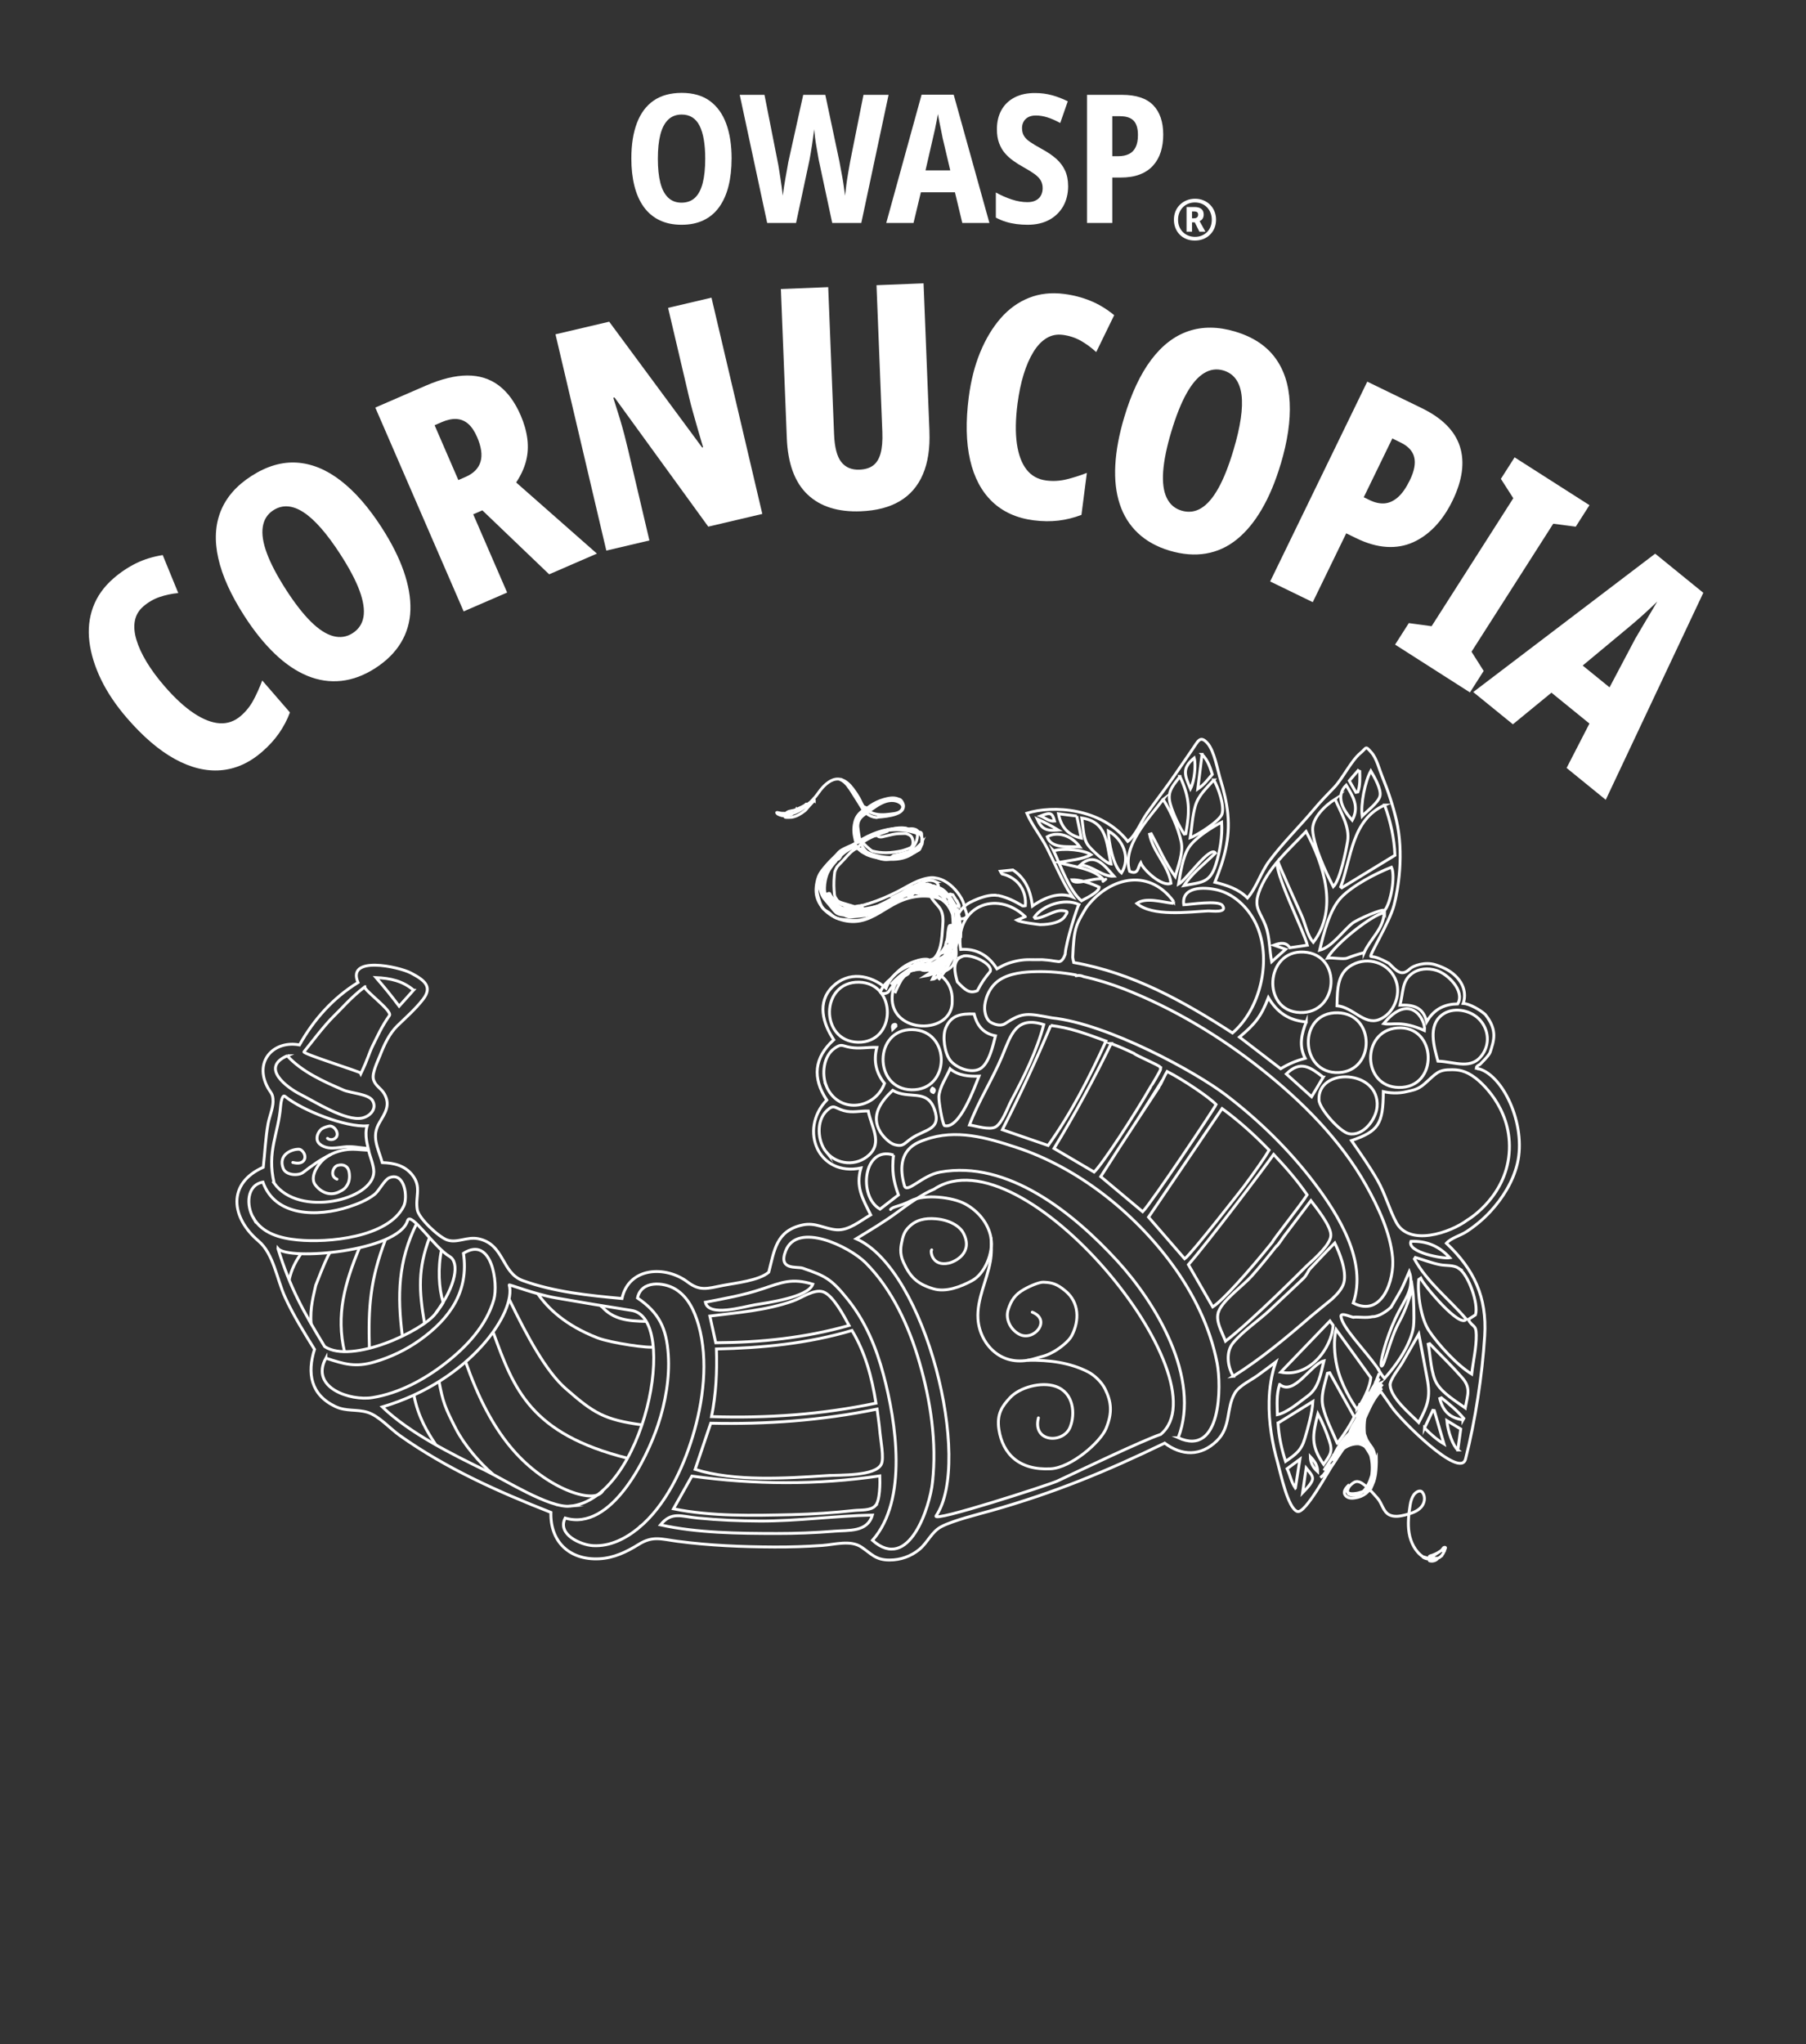 <?xml version="1.0" encoding="UTF-8"?><svg id="logo" xmlns="http://www.w3.org/2000/svg" viewBox="0 0 634.21 717.76"><rect x="0" y="0" width="634.21" height="717.76" fill="#333333" stroke="none"/><path d="M473.52,505.6c2.5-2.52,5.94-.44,8.07,2.39,2.13,2.83,1.13,6.64.12,10.03-1.33,4.49-3.89,8.24-8.06,6.65-1.15-1.42.28-3.29,1.87-4.2,1.69-.97,3.44.86,3.93,1.16.1.06.19.14.28.23.62.59,1.15.89,4.03,4.2,1.58,1.81,1.94,4.67,4.07,5.79,1.73.9,3.83.52,5.72.04,2.03-.51,4.15-1.17,5.53-2.73,1.22-1.37,1.59-3.61.46-5.14-.89-1.2-2.5,0-3.1.88-.69,1.02-1.04,2.28-1.23,3.48-.52,3.28-.92,6.62-.37,9.9.55,3.28,2.14,6.5,4.9,8.35M479.29,494.49c-.61,2.35-1.67,4.61-3.08,6.59-.43.6-.93,1.24-.98,1.99s.56,1.58,1.29,1.43M474.81,502.36c-2.67,2.28-4.81,5.17-6.26,8.35,2.36-3.29,4.72-6.57,7.09-9.86-1.15,1.91-2.29,3.82-3.44,5.74,1.09-1,1.85-2.35,2.17-3.78l.85-.39M475.92,504.03c.27-1.3.53-2.6.82-3.9-.57,1.46-1.79,2.63-1.82,4.18M475.38,503.09l.26-1.11M474.94,503.76c.72-3.07,1.68-6.1,2.86-9.03.49.52.03,1.34-.39,1.92-1.47,2.02-2.44,4.42-2.78,6.9M474.63,502.25c-2.42,3.38-4.53,6.98-6.28,10.76.75-2.5,2.21-4.8,4.16-6.52M478.96,493.75c-1.66,1.62-1.92,4.11-1.96,6.42-.04,2.25-1.61,4.01,2.64,6.37-1.11-1.79-2.08-3.74-2.41-5.82s.05-4.36,1.36-6.02c-1.41,3.55-6.1,7.73-4.45,11.16,2.23-.1,2.91,1.01,3.12-.58.33-2.4.6-8.87,1.56-11.1M480.72,488.72c-1.58,2.49-2.89,5.19-3.49,8.08-.6,2.89-.41,6,.88,8.63-.93-3.45-.34-7.1.25-10.63.11-.68.24-1.38.67-1.91M480.48,489.32c-3.77,4.63-4.79,12.11-2.4,17.58-.52-.35-.53-1.75-.56-2.39-.13-3.38,1.34-6.93,1.22-10.04M474.48,503.95c-2.18.93-3.6,3.07-4.88,5.06-1.55,2.43-3.11,4.86-4.66,7.29.99-2.05,3.01-3.57,3.48-5.79M466.59,516.07c1.15-1.25,2.04-2.71,2.92-4.15,1.08-1.8,2.17-3.58,3.24-5.38M479.3,524.02c1.09-1.28,1.85-3.01,1.66-2.72,1.01-3.28,1.23-6.64.48-9.84-.27-1.16-.74-2.33-1.61-3.16-1.33-1.28-3.31-1.54-5.15-1.73-1.1-.11-2.58,1.43-3.54,2.61,3.32-3.12,10.41-3.86,11.2,3.63-1.37-2.56-4.66-8.83-7.11-7.51-1.74.94-3.89,1.93-5.14,3.45M477.58,492.68c-.27,1.87-.49,3.75-.37,5.63.19,3.1,2.53,7.2,4.39,9.7M482.34,488.12c-2.13,3.5-3.97,7.19-5.49,11M478.91,494.21c2.05-3.9,3.87-7.93,5.44-12.04M478.96,494.83c1.01-1.58,1.99-3.18,2.95-4.8-.12.22-.22.45-.34.68.36-.55.72-1.11,1.08-1.67-1.56,1.77-2.9,3.74-3.95,5.84,1.45-2.23,2.86-4.49,4.22-6.78-1.94,3.15-3.97,6.25-6.08,9.3,2.34-3.66,4.57-7.37,6.67-11.15-2.98,3.56-5.32,7.67-6.85,12.05,1.25-4.35,3.46-8.43,6.41-11.86-2.4,3.21-4.33,6.77-5.7,10.53,1.89-3.89,3.83-7.83,6.67-11.08-.61.26-1.01.85-1.38,1.41-2.33,3.6-4.39,7.37-6.17,11.27,3.01-4.65,4.16-10.47,7.9-14.56-3.16,5.05-5.93,10.33-8.25,15.81,1.76-3.73,3.52-7.47,5.28-11.2l-5.48,8.86M501.81,547.2l-.67-.02M500.66,547.02c.48.26,1.09.24,1.54-.06-.81.44-1.91.31-2.59-.32.62.48,1.41.75,2.19.75M502.43,547.36l-2.5-.71c.38.42,1.01.59,1.55.43M502.55,546.97l1.36-.24M480.21,492.96c1.16-1.04,1.91-2.23,2.53-3.51.82-.75,1.67-1.5,2.68-2-1.19.53-2.21,1.43-2.9,2.53.94-1.13,1.05-2.99,1.98-4.12-.94.5-.88,2.05-1.31,3.01l2.32-2.85M464.47,518.27c.59-.52,1.18-1.04,1.77-1.55.23-.21.48-.42.6-.71.23-.56.08-1.39.64-1.61-1.1,1.33-2.16,2.68-3.21,4.07M463.66,518.82c1.59-1.25,3.01-2.73,4.19-4.36M481.36,492.07c-2.73,4.47-3.01,11.68-.94,16.2M477.87,497.94c.48,3.71,1.96,8.06,3.94,11.24M290.04,314c-1.89-2.54-1.8-5.66.38-8.72,3.86-4.67,8.4-8.49,13.76-11.3,5.36-2.82,11.36-3.32,16.95-1.67.2.06.39.12.59.19.12.03.23.08.31.17.08.09.1.22.11.35.12,1.47-.42,2.94-1.31,4.12s-1.6,2.39-3.36,2.81c-1.74,1.01-3.69,1.72-5.69,1.77-1.97.05-3.94-.55-5.65-1.55-3.82-1.73-4.33-5.09-4.9-9.95-.05-2.1.98-3.26,2.35-4.25,1.29-.92,2.57-1.87,3.9-2.74,1.1-.73,2.26-1.39,3.51-1.79,1.38-.45,2.94-.55,4.31.04,1.15.49,2.24,1.47,1.4,2.76-.85,1.31-2.58,1.41-3.98,1.59-1.16.15-2.34.26-3.5.2-2.31-.11-4.56-.89-5.97-2.81-.66-.89-1.02-1.97-1.56-2.93-.67-1.17-1.41-2.29-2.23-3.36-1.09-1.42-2.41-2.79-4.2-3.26-2.51-.66-4.75,1.07-6.37,2.81-1.07,1.14-1.85,2.54-2.91,3.7-.85.94-1.77,1.88-2.76,2.72-2.02,1.7-4.43,2.88-7.09,3.14M329.52,344.04c6.91-8.23,9.3-18.58,4.38-28.1-4.9-10.57-16.67-.49-25.09,2.38-4.2.91-7.38,2.91-12.01.97M330.43,339.16c.08.01.07-.16,0-.14M330.11,340.38c3.49-5.22,5.44-11.48,5.52-17.76-.11,6.69-2.04,13.33-5.56,19.03-.63,1.02-1.48,2.12-2.69,2.21.94-2.09,2.36-3.96,4.13-5.41-2.18,1.41-4.35,2.83-6.55,4.22,2.97-.47,5.6-2.3,7.5-4.64s3.11-5.15,4.04-8l-2.22,5.34c1.79-4.5,3.6-9.37,2.48-14.08l-.15,6.34M331.58,335.72c-.69,2.94-2.91,5.47-5.74,6.55,1.99-.38,3.74-1.65,5-3.26s2.03-3.53,2.6-5.47c1.83-6.2,1.64-12.97-.54-19.06,1.31,3.08,2.01,6.41,2.03,9.76M333.29,316.63c.22-1.01-.31-2.06-1.03-2.82-1.44-1.5-3.58-2.17-5.66-2.18s-4.12.57-6.07,1.23M332.73,317.49c-.41-1.54-1.59-2.81-2.94-3.66-1.35-.85-2.89-.73-4.42-1.22-.6-.2-1.21-1.01-1.85-1.03-1.95-.08-3.58,1.41-4.93,2.83M334.62,329.2c1.3-2.41.83-5.39-.1-7.99-.43-1.21-.96-2.42-1.77-3.43-1.11-1.4-2.66-2.37-4.19-3.31-.92-.57-2.21-.87-3.27-1.13-1.34-.34-2.43-.4-3.77-.06-2.48.61-4.86,1.62-7.02,2.99M337.33,329.34c.17-3.43-.11-6.98-1.52-10.11-1.41-3.13-4.09-5.83-7.44-6.62-1.51-.36-3.08-.31-4.63-.15-5.43.59-10.82,2.86-14.48,6.93,3.11-2.58,6.45-4.89,9.98-6.87,1.18-.67,2.6-1.3,3.82-.71M334.11,329.42c-.72,2.75-1.86,5.38-3.34,7.78.37-.53.8-1.03,1.27-1.47M323.37,340.44c1.69.81,3.69-.05,5.24-1.1,1.06-.73,2.08-1.54,3-2.44.63-.62,1.29-1.5.96-2.32M323.67,339.55c.21.73,1.22.75,1.95.57,2.71-.65,5.25-1.97,7.34-3.82M323.96,339.25c.95.78,2.37.66,3.49.18s2.11-1.26,3.23-1.76c1.23-.56,2.7-.82,3.54-1.87M324,339.47c2.08.46,4.24-.37,6.05-1.51s3.39-2.6,5.27-3.62M324.25,339.34c.33.52,1.13.24,1.65-.08.99-.6,1.96-1.22,2.95-1.82,1.91-1.19,3.84-2.38,5.49-3.92M327.49,338.18c-.8.86-2.21.51-3.32.82-1.01.29-1.78,1.12-2.78,1.47-.98.35-2.14.2-2.96.83-.35.26-.59.62-.83.99-1.32,2.05-2.43,4.2-3.35,6.44M324.27,338.68c-.38.4-1.03.27-1.59.27-.81,0-1.57.37-2.29.76-2.83,1.57-5.4,3.61-7.57,6.01M329.96,313.11c-1.84-1.8-4.72-2.46-7.16-1.64-.05-.26.35-.36.61-.31,1.12.21,2.21.61,3.19,1.18M328.51,312.68l-.33-.18M331.78,313.97c-.73-1.32-2.13-2.17-3.57-2.59s-2.98-.43-4.49-.45c-.65,0-1.34,0-1.91.33,2.71-.72,5.53.5,8.07,1.69M303.96,319.01c1.45.75,5.51.31,6.33-1.36M301.15,320.29c1.39.24,2.8.47,4.19.28,1.39-.19,2.79-.89,3.49-2.11M294.61,320.08c.42.23.92.26,1.4.28,3.68.13,7.39-.13,11.01-.76M305.29,320.71c-.03.31.38.46.67.36s.49-.35.76-.49c.27-.15.6-.17.89-.29,1.12-.42,1.64-2.06,2.85-2.04M307.51,319.98c.67,1.28,3.72-2.34,4.15-2.86M290.9,315.92c1.09.44,1.51,1.75,2.34,2.59,1.68,1.69,4.55,1.09,6.73,2.06M295.02,319c1.57,1.13,4.68,2.02,6.61,2.17M289.31,306.28c-1.54,2.33-.46,1.5-.74,2.24-.56,1.54,0,3.25.62,4.78.5,1.23,1.03,2.45,1.61,3.64M295.17,300.89c.13-.23-.67.86-.93.85s-.49.17-.69.34c-1.13.95-2.13,2.07-2.95,3.31M296.9,299.05c-2.37,1.79-5.4,4.08-7.09,6.57M301.22,297.07c-1.54.37-3.03,1.05-4.31,1.98-1.78,1.28-3.19,3-4.58,4.71M292.72,302.87c-1.95,2.45-3.07,5.55-3.17,8.68-.03.9.03,1.8.3,2.66.51,1.61,1.73,2.89,3.06,3.93,2.11,1.66,4.76,2.91,7.41,2.5M288.41,308.02c-.75,2.06-.29,4.41.74,6.36,1.96,3.74,6.03,6.3,10.25,6.47,1.83.07,3.64-.27,5.43-.61l3.56-.68M300.46,319.5c4.49.41,9.6-1.13,13.31-3.63,2.18-1.47,5.88-5.53,8.78-4.65M329.2,313.48c-2.28-1.4-5.19-1.5-7.79-.84s-4.98,1.97-7.32,3.27l-7.14,3.99M333.26,316.31c.29-.41.24-.98.01-1.43s-.62-.79-.99-1.12c-1.3-1.14-2.67-2.31-4.35-2.69-.57-.14-1.14-.16-1.71-.27-.53-.1-1.05-.28-1.57-.36-1.97-.3-3.9.71-5.49,1.93M321.05,312.81c-.98,1.17-2.6,1.51-4.09,1.9-2.8.7-5.51,1.73-8.05,3.04-.6.31-1.2.65-1.68,1.12-.33.33-.58.7-.93.99-.62.54-1.49.75-2.29.57M292.45,318.26c1.32,1.32,4.39,3.92,6.33,3.71,1.42-.16,5.61-.39,6.52-.79.26-.12,1.13-.62,1.41-.63.51.02,2.49-1.46,2.87-1.8.59-.54-3.49,1.12-3.24.37M300.72,319.62c1.56.8,3.34.38,4.9-.2M316.1,300.99c2.85-1.02,5.43-2.73,7.5-4.93-1.11,2.67-3.74,4.49-6.54,5.22s-5.76.5-8.6-.02c-1.38-.25-2.77-.58-4.04-1.15-.75-.35-1.53-.9-1.59-1.73,4.53,2.56,10.03,3.36,15.11,2.18,1.65-.38,3.29-.99,4.51-2.15,1.2-1.13,1.92-2.96,1.27-4.48-.31-.75-.92-1.35-1.61-1.79-1.36-.87-3.01-1.19-4.61-1.28-5.06-.32-10.12,1.2-14.53,3.7s-8.2,5.95-11.63,9.69M302.91,286.01c-2.27,2.14-2.52,4.8-1.69,9.42M300.64,319.53c2.91,0,5.81-.62,8.45-1.82,1.1-.5,2.16-1.09,3.21-1.68,3.26-1.83,6.51-3.67,9.78-5.5M304.39,319.24c6.66-.8,12.97-3.64,17.81-8.3M300.34,297.32c-.29.33-.51-.36.02-.77.08-.07-.34.11-.31.21,1.55,1.51,2.2,2.21,3.52,2.89-.21-.12-.82-.85-1.05-.98M309.55,280.97c-1.94.52-3.62,2.31-5.18,3.27-.74.46-1.49.93-2.06,1.6s-1.03,1.73-1.41,2.83M317.04,282c-.33-.64-.66-1.27-1.31-1.38-.31-.05-.63-.04-.95-.03-3.28.18-6.5,1.18-9.3,2.89-.75.46-1.5.97-2,1.7M304.35,285.65c.96.79,2.16,1.28,3.39,1.39.55.05.89-.49,1.44-.54M308.27,286.92c1.9-.13,4.5-.43,6.28-1.07,1.29-.46,2.68-1.19,2.74-2.73.02-.8-.38-1.56-1.01-2.07-1.32-1.07-3.05-1-4.62-.67-3.41.7-6.59,2.48-8.94,5.04M304.2,320.41c-1.93-.23-4.55-.73-7.02-.52M301.48,319.46c2.26.07,5.29-.17,7.52-.72M293.66,302.26c-1.94,2.07-3.54,4.31-3.97,7.55M302.55,318.54c-.66.1-1.33.13-1.98.12-.02-.02-.07-.03-.18-.02-.03,0-.07,0-.11,0h-.19c-2.03-.1-4.02-.7-5.81-1.7-1.19-.84-2.34-1.81-2.9-3.18-.1-.22-.83,0-.76.18.1.24.21.46.35.69-.17.06-.31.17-.23.25.84.97,1.81,1.79,2.9,2.46-.21.05-.39.16-.31.22.35.24.72.45,1.09.63-.06.02-.14.04-.19.05-.07.04-.26.16-.09.21,1.94.61,3.97.81,6.01.61.05,0,.19-.05.3-.12.65,0,1.32-.03,1.96-.13.09-.02.43-.07.44-.2,0-.14-.21-.12-.31-.1h0s0,.02,0,.02ZM277.15,285.52c-.55.05-1.64.09-2.62.04s-2.25-.65-1.61.06c.41.46,1.63.76,2.15.84,1.21.2,2.57-.49,2.9-.56.64-.14-.29-.43-.82-.38h0ZM336.8,317.78l-2.17-3.6c-.07-.12-.36-.08-.55,0-.04-.06-.07-.13-.11-.18-.13-.2-.88.01-.71.28.07.12.14.23.21.34.11.35.31.63.56.91.5.84.99,1.7,1.49,2.54.07.13.38.08.57-.01h0c.13.21.85,0,.71-.28h0ZM328.44,309.5c-1.12-.52-2.75-.45-3.89-.06-.51.17-.95.5-1.38.83-.52.39-1.21.92-1.48,1.54-.27.66.18,1.45.43.71.68-2.03,2-2.48,3.94-1.94.87.24,1.69.65,2.58.83,1.65.31.65-1.49-.21-1.91h0ZM319.4,299.16c-.16-.09-.43-.06-.59-.02-1.62.48-3.28.88-4.95,1.23-.12.03-.39.12-.34.27,0,.02.03.02.04.04h-.02s-.08.03-.13.04c-.07.03-.16.07-.2.14-.02,0-.05,0-.07.02-.12.03-.43.14-.33.31.1.16.52.08.65.06.89-.2,1.76-.35,2.65-.53.77-.16,1.52-.36,2.2-.75.2-.04.4-.1.6-.14.12-.03.43-.14.33-.31,0,0-.02-.01-.03-.02.04-.03.09-.06.14-.07.12-.07.18-.17.05-.26h0ZM319.42,291.53s-.05.05-.09.06c0,0-.01.02-.02.03-.04.04-.08.07-.14.07-.03,0-.07.02-.11.03-.08.02-.18.01-.26.01-.04,0-.09,0-.14-.01-.06,0-.12-.02-.18-.04-.05-.01-.09-.03-.14-.06-.03-.02-.05-.04-.06-.08,0-.03,0-.05.01-.08,0,0,.01-.02.02-.03h0s.04-.05.06-.07c0,0,.02,0,.03-.02.02,0,.06-.03.09-.04.02,0,.04,0,.06-.02.02,0,.04,0,.06-.02.08-.02.18-.01.26-.01.04,0,.09,0,.14.01.08.01.16.03.23.07.03.01.05.03.08.04.03.02.05.04.06.08,0,.03,0,.05-.01.08h0s.03,0,.03,0ZM300.78,320.57c-.07.07-.21.1-.31.12-.13.02-.28.03-.41,0-.03,0-.06-.02-.08-.02-.19.03-.4.04-.57-.02h0c-.11,0-.21.01-.32,0-.16,0-.33-.03-.46-.12-.11-.06-.16-.18-.06-.28.14-.15.4-.19.6-.19.12,0,.23,0,.34.05.09-.05.2-.08.32-.11.22-.03.49-.04.69.07.04.02.07.05.09.08h.03s.07.05.08.09c0,0-.01.02-.02.03,0,0,0,.01.02.02.05.01.11.03.14.07.05.06,0,.13-.04.17h0s-.01.03-.01.03ZM334.11,324.97c.02-.18-.7-.02-.76.14-.47,1.35-.47,2.81-.64,4.22-.08.39-.17.79-.26,1.18-.03.02-.05.04-.06.07l-.15.29s0,.05.04.07c-.08.3-.17.59-.24.89-.01.06.03.09.09.11-.08.17-.17.32-.25.48-.26.49-.56.94-.88,1.39-.51.71-1.07,1.37-1.64,2.04-.05.04-.11.09-.16.13-.03.02-.06.04-.09.06-.17.12-.35.23-.53.34-.42.18-.86.33-1.3.47-1.39.44-2.81.8-4.23,1.14h-.09c-.15-.02-.26-.01-.28.1-.47.11-.95.23-1.41.33-.21.04-.05.23.03.31.17.15.43.21.65.22.63.02,1.27-.02,1.89-.1.06.02.12.03.16.02.03,0,.06,0,.08-.02h.02c.71-.1,1.41-.22,2.12-.39,1.47-.2,2.88-.69,4.17-1.44.15-.08-.14-.27-.43-.39,1.05-.49,2.05-1.12,2.81-2.03.19-.23-.59-.59-.86-.47.04-.06.09-.13.14-.18.32-.45.61-.91.87-1.39.26-.5.59-1.06.62-1.63,0-.13-.17-.2-.37-.24.13-.46.23-.93.29-1.4.29-1.38.5-2.79.64-4.2h0v-.04s.03-.02.03-.02v-.04ZM330.41,315.67c-.76-.43-1.51-.86-2.27-1.29.2.11.44.2.66.13s.38-.35.24-.54c.41.09.87-.06,1.15-.37-2.04-1.24-.41.15-2.77.53,3.15,1.83-1.57-.51-1.13-.33-.32-.18-1.4-.02-1.67.23.57.11-2.32-.38-1.75-.27-1.92-.29-1.47-.51-3.22.31.2.16.49.21.73.14-.33.41-.93.55-1.41.34.3-.24.5-.59.57-.97-3.26,1.3-6.17,3.34-9.24,5.05-2.05,1.15-4.22,2.16-6.52,2.68-2.45.56-4.9.34-7.37.03-.77-.09-1.56-.19-2.25-.55-1.02-.52-1.58-1.47-2.28-2.32-.83-1.01-1.7-1.98-2.52-3.01-.92-1.16-1.27-2.86-1.73-4.25-.31-.91-.23-1.75.01-2.69.12-.45.39-.97.86-.98.1,0,.57-.92.65-1.04.24-.35.49-.69.75-1.02.52-.66,1.08-1.28,1.68-1.87.59-.58,1.23-1.1,1.88-1.6.66-.5.82-1.2,1.45-1.73-.2.17.18-.25.25-.39.09-.17.24-.29.39-.41.71-.56,1.43-1.11,2.14-1.67.33-.25.64-.55.99-.78.31-.2.39-.06.69.09-.2.2-.39.39-.59.59.77.26,1.64.08,2.37-.29.73-.37,1.09-1.12,1.74-1.61,2.44-1.85,5.56-2.88,8.47-3.86-.14-.25-.5-.22-.78-.15-1.76.43-3.47,1.03-5.12,1.76-.84.37-1.66.78-2.46,1.23-.4.22-.8.45-1.19.7-.24.14-.51.34-.79.39-1.37.25-.68-5.71-.54-6.53.18-1,.53-1.98,1.05-2.85.15-.26.63-1.21.95-1.27.21-.04.37.16.56.21.26.07.55.04.79-.08-.34-.32-.58-.74-.7-1.2-.01-.05-.02-.1,0-.14.02-.05.07-.08.11-.1.22-.13.58-.26.66-.51-.06-.04-.12-.05-.19-.05-.37-.01-.74.06-1.08.2.14-.06-1.73-3.39-1.91-3.67-.77-1.19-1.68-2.26-2.57-3.36-.37-.46-.62-1.01-.98-1.48-.42-.54-.48-.75-1.12-.95-.2-.06-.22-.1-.35-.27-.22-.29-1.05-.24-.7-.12,2.22.81,3.62,3.48,4.8,5.31.91,1.42,1.83,2.84,2.69,4.3.05.09.71,1.1.59,1.19-1.66,1.25-2.57,2.47-2.99,4.51s-.4,3.77.52,6.97c-1.49.96-4.74,1.91-6,3.17-1.24,1.48-2.64,2.62-3.85,4-1.46,1.67-3.02,3.29-3.61,5.48-.67,2.48-.93,4.96.09,7.4,1.93,4.61,7.07,7.39,11.92,7.53,1.02.03,2.04-.06,3.04-.26,4.87-1,8.8-4.51,13.3-6.62,4.67-2.19,10.2-2.83,15.01-.96-.03-.02-.06-.04-.1-.05ZM483.5,488.66c-.43.48-.82.96-1.19,1.48-.26,0-.57.05-.65.2-2.24,4.07-4.98,8.7-4.98,13.46,0,.26,1.46-.14,1.47-.47,0-.22.03-.42.04-.63.13-.03.22-.08.21-.17-.19-2.61,1.21-5.22,2.27-7.53,1.01-2.22,2.21-4.36,3.85-6.19.17-.18-.79-.39-.99-.16l-.02.02h0Z" fill="none" stroke="#fff" stroke-miterlimit="10" stroke-width="1.01"/><path d="M339.51,321.03c-.13-.56-.31-1.1-.53-1.62-.05-.17-.12-.33-.17-.5-.24-.74-.3-1.52-.6-2.26s-.71-1.47-1.15-2.14c-1.73-2.69-4.65-5.43-7.86-6.11-.74-.16-1.51-.3-2.26-.24-4.4.39-7.85,2.9-11.66,4.84-3.28,1.67-6.67,3.15-10.18,4.24-.84.16-1.73.65-2.57.66-.75.26-.54.04-2.02.35-.07.09-.11.16-.12.23-.44.1-.86.25-1.03.51-.32.49.25.49.69.46,5.64-.32,11.13-1.79,16.2-4.31.09-.05.2-.08.3-.14.51-.25.39-.43-.01-.6-.41-.16-1.12.03-1.64.21-.09-.03-.2-.06-.3-.06,1.47-.69,2.92-1.41,4.36-2.15.91-.49,1.82-.97,2.72-1.48.43-.23.89-.6,1.35-.76.56-.2.64-.18,1.06.31.22.26,1.01.17,1.71-.06.24.17.57.23.88.24.19.18.45.32.72.38,1.99.47,3.59,2.03,4.76,3.67-.08.04-.17.1-.24.15-.8-.91-1.81-1.69-2.97-2.24-.72-.35-2.77.23-2.43,1.31.58,1.88,2.01,3.08,3.22,4.57.76.95,1.13,1.98,1.29,3.05,0,.15.01.27.05.38.12,1.13.04,2.3-.05,3.5-.28,3.75-.37,10.01-4.32,12.02-.14.07-.25.15-.36.23.22-.57-.37-.84-.86-.87-.87-.06-1.7.04-2.51.25-.28.04-.56.12-.74.18-.09.03-.19.06-.28.1-2.21.61-4.26,1.69-6,3.21-1.16.99-2.2,2.13-3.26,3.22-1.37,1.11-2.55,2.4-3.34,4.02-.02.03-.04.06-.04.09-.03.08-.08.16-.13.23-.25.59.8.76,1.11.76.62,0,1.45-.22,1.81-.78.66-.99,1.42-1.92,2.22-2.83.37-.05.73-.18,1-.35.95-.59,1.64-1.38,2.33-2.2.34-.2.68-.39,1.01-.59.32-.19.6-.53.57-.83.22-.18.43-.38.66-.56.82-.63,1.79-1.42,2.84-1.83.62-.16,1.26-.26,1.93-.29.39-.02.92-.17,1.3-.45-.38.83,4.38,3.62,5.54,3.02,3.08-1.58,3.29-2.17,4.04-5.28.53-.14-.07-5.03,0-5.59.35-2.68.16-1.97.12-4.67.07-.96.1-1.76.08-2.72.32.59-.1-2.05.23-1.48.11.18.3.31.5.39.45,1.45,3.4.75,3.04-.78Z" fill="none" stroke="#fff" stroke-miterlimit="10" stroke-width="1.01"/><path d="M318.27,300.44c-1.14.44-2.4.57-3.58.8-1.14.22-2.35.54-3.52.57-2.2.06-4.23-1.17-6.09-2.19-.81-.44-2.82-1.72-3.76-1.7-.86.02-.88.1-1.71.67-1.5,1.03-2.79,2.84-4.08,4.1-.55.54-1.09,1.1-1.6,1.7-.29.53-.56,1.09-.78,1.67-.3,2.14-.4,4.31-.25,6.47.01.23.04.47.06.7.09,1-.02,1.39,1.01,2.8.54.75,2.03,1.04,2.84,1.31,1.66.54,3.35,1,5.04,1.47,1.27.35,2.54.7,3.79,1.11.41.13,2.66.75,1.58,1.32-1.84.97-4.07,1.72-6.15,1.91-1.53.14-2.98-.14-4.49-.27-1.26-.11-2.54-.25-3.64-.94-.59-.37-1.06-.88-1.59-1.32-.6-.5-1.33-.78-1.93-1.27-.91-.74-1.34-2.05-1.69-3.12-.38-1.15-.72-2.31-.81-3.52-.16-2.03.72-3.68,1.55-5.46.74-1.59,1.67-3.1,2.91-4.35.89-.9,1.93-1.72,2.89-2.52.66-.55,1.34-1.08,2.03-1.59,1.39-1.02,2.83-1.95,4.33-2.8,1.05-.59.97-1.94,1.65-.95s3.47,3.62,4.08,3.77c3.21.84,6.19.8,10.31-.08.97-.21,3.69-1.22,3.6-1.4-.37-.69.5.98-.77,2.37-.15.17-.32.32-.52.43-.22.12-.45.22-.69.31ZM323.77,295.94c0-.13-.01-.25-.02-.39.03-.33.02-.65-.03-.99.02-.09.03-.18,0-.26,0-.02-.02-.05-.02-.07-.02-.53-.04-1.07-.07-1.59-.01-.25-.4-.43-.58-.47-.15-.04-.31-.05-.48-.05-.32-.44-.74-.8-1.29-.97-.06-.02-.15-.01-.22-.03-.08-.03-.17-.06-.24-.08-.44-.09-.89-.11-1.32,0-.23.05-.45.14-.65.25-.14-.31-.53-.5-.9-.55-1.52-.23-3.06-.03-4.56.28-1.34.29-2.67.61-4,.92-.25.05-.58.19-.84.39-.08.02-.17.03-.25.05-.3.06-1.49.34-1.42.8.05.32.78.24,1.26.16.24.6,1.2.61,1.7.49,1.23-.29,2.47-.58,3.7-.86,1.31-.29,2.69-.3,4.03-.32.2,0,.41,0,.61.04.16.03.32.1.48.16.59.24,1.22.55,1.53,1.13.42.78.55,1.78.33,2.63-.13.49-.68,1.41-.31,1.89.18.23.55.37.83.39.39.03.82-.02,1.19-.18.28-.13.69-.34.81-.65.2-.51.41-1.02.55-1.54l.07-.09c.09-.15.14-.3.1-.49ZM279.91,283.68c-.24.14-.11.06,0,0h0ZM285.97,280.97c.01-.29-2.35,1.49-2.64,1.51-.43.04.01-.46-.26-.12-.56.68-2.72,1.5-3.61,1.92-.88.42-2.02.34-2.88.82-.13.08-.27.16-.36.29-.26.39.24.59.29.93.04.3-1.04.55-.75.64s1.94.05,2.24,0c1.71-.28,3.24-1.21,4.61-2.27.36-.28.62-.65.91-1,.67-.82,2.43-2.57,2.44-2.73Z" fill="none" stroke="#fff" stroke-miterlimit="10" stroke-width="1.01"/><path d="M475.64,524.73c-.21-.05-.11-.01,0,0h0Z" fill="none" stroke="#fff" stroke-miterlimit="10" stroke-width="1.01"/><path d="M482.04,521.2c.54-1.22.84-2.51,1.03-3.84.19-1.33.3-3.9.27-5.23-.39.89-.69,2.92-.98,3.84-.27.86-.09,1.77-.36,2.62-.22.71-.47,1.42-.74,2.12-.03.09-.07.18-.13.24-.24.24-.05.79-.37.9-.35.13-.46.86-.67,1.17-.35.51-1,.59-1.55.72-.66.15-1.3.44-1.97.54-1.11.18-3.29.56-3.67-.95-.15-.59.38-1.71.91-2.01-.76.56-1.76,1.79-1.73,2.73.03.77.61,1.44,1.32,1.74s1.51.27,2.27.17c3.24-.41,5.24-2.23,6.37-4.77Z" fill="none" stroke="#fff" stroke-miterlimit="10" stroke-width="1.01"/><path d="M507.26,544.34c.17-.29.28-.58.36-.9.03-.16-.22-.15-.32-.15-.09.02-.2.03-.28.08-.05.03-.14.07-.15.14,0,.02-.02.04-.02.07-.06.03-.14.07-.17.13-.07.13-.18.24-.25.38-.09.04-.18.1-.21.19,0,.02-.02.04-.02.06h0c-.19.15-.39.28-.6.41-.08.03-.16.06-.21.13-.01,0-.02.03-.03.04-.96.6-2,1.07-3.11,1.36-.14.04-.37.15-.33.32.03.17.31.17.43.14.18-.04.35-.11.52-.16-.09.06-.2.12-.3.17-.14.07-.3.24-.19.4.08.12.25.16.4.13.08.01.18,0,.22,0,.25-.04.51-.11.76-.19-.01,0-.03.03-.04.03h0s-.07.05-.12.07h0s-.05.02-.07.04c-.03.02-.08.04-.13.05h-.02s-.04,0-.07.02c-.08.02-.17.03-.24.05h-.02c-.18-.04-.38,0-.54.07-.05.02-.19.12-.14.17,0,.02-.02.03-.02.05-.14.02-.26.05-.36.13-.13.11-.09.21.06.26.61.18,1.3.12,1.88-.13.3-.13.57-.29.79-.53.05-.05.09-.13.13-.18h0c.44-.17.84-.43,1.19-.76.6-.59.98-1.33,1.26-2.11h-.03s0,.02,0,.02Z" fill="none" stroke="#fff" stroke-miterlimit="10" stroke-width="1.01"/><path d="M312.72,424.66c.96-1.12,2.85-.88,7.27-3.1,4.63-2.33,14.41-1.3,18.97,1.17,4.56,2.47,8.22,6.87,9.05,12,.84,5.12-2.13,12.52-6.72,14.96-3.9,2.08-9.06,4.13-13.48,2.83-6.01-1.75-8.33-4.46-10.56-9.35-1.45-3.17-.94-5.62-.33-8.21.58-2.45,1.66-3.52,2.04-3.92,2.62-2.81,5.93-3.41,9.64-3.11,4.8.39,8.37,2.54,9.66,4.93,3.71,6.94-2.83,10.14-5.05,10.63-5.99,1.32-6.56-4.29-6.04-4.65" fill="none" stroke="#fff" stroke-linecap="round" stroke-miterlimit="10" stroke-width="1.01"/><path d="M348.01,434.72c.22,2.64.24,5.58-.24,8.19-1.22,6.78-4.76,13.24-4.34,20.12.3,4.81,2.72,9.53,6.65,12.31,3.93,2.78,8.68,3.09,13.29,1.68,2.83-.88,3.7-.78,6.76-2.49,1.93-1.08,5.16-3.52,6.2-5.5,2.86-5.42,2.59-11.77-2.12-15.7-3.05-2.55-4.74-3.03-7.84-3.14-1.28-.04-4.4,1.17-6.83,2.57-3,1.7-4.47,3.78-5.5,7.08-1.03,3.3.74,6.87,3.75,8.56,5.17,2.92,11.65-4.92,4.7-7.68" fill="none" stroke="#fff" stroke-linecap="round" stroke-miterlimit="10" stroke-width="1.01"/><path d="M361,477.6c7.37-.09,14.57.75,21.14,4.11,2.07,1.07,4.63,3.42,5.87,5.86,2.33,4.66,2.66,8.46.42,13.95-1.97,4.83-12.25,13.8-19.45,14.19-11.11.59-16.84-5.21-18.19-13.77-.86-5.56,1.24-8.32,3.86-11.15,3.35-3.65,10.96-5.77,16.06-4.01,6.37,2.2,6.95,9.65,5.08,14.31-2.35,5.87-13.32,5.45-11.13-3.26" fill="none" stroke="#fff" stroke-linecap="round" stroke-miterlimit="10" stroke-width="1.01"/><path d="M226.96,463.96c-6.16-.1-11.52-.56-15.59-5.18-.12.18-.46-.48-.36-.28" fill="none" stroke="#fff" stroke-miterlimit="10" stroke-width="1.01"/><path d="M229.59,472.88c-1.03.69-15.05-1.31-19.77-3.14-11.54-4.49-17.53-10.54-21-15.52" fill="none" stroke="#fff" stroke-miterlimit="10" stroke-width="1.01"/><path d="M225.45,500.29c-13.27-1.79-16.97-4.14-26.74-12.69-6.97-6.08-13.5-18.22-19.93-31.46" fill="none" stroke="#fff" stroke-miterlimit="10" stroke-width="1.01"/><path d="M220.3,511.99c-34.02-8.6-39.83-24.11-47.13-44.3" fill="none" stroke="#fff" stroke-miterlimit="10" stroke-width="1.01"/><path d="M211.73,523.32c-2.42,5-18.43.1-30.51-13.04-8.26-8.99-13.73-20.78-17.7-32.09" fill="none" stroke="#fff" stroke-miterlimit="10" stroke-width="1.01"/><path d="M153.08,507.33c-2.99-4.47-6.2-9.68-7.74-17.49" fill="none" stroke="#fff" stroke-miterlimit="10" stroke-width="1.01"/><path d="M173.17,517.69c-4.82-4.09-10.21-10.45-13.1-16.08-3.89-7.58-4.52-9.4-5.9-16.54" fill="none" stroke="#fff" stroke-miterlimit="10" stroke-width="1.01"/><path d="M153.01,461.12s2.84-3.83,2.59-3.84c-1.48-4.97-1.92-11.96-.51-18.62" fill="none" stroke="#fff" stroke-miterlimit="10" stroke-width="1.01"/><path d="M149.11,464.8c-2.04-11.82-2.37-19.19,1.71-30.26" fill="none" stroke="#fff" stroke-miterlimit="10" stroke-width="1.01"/><path d="M141.32,469.33c-1.86-14.71-1.5-26.58,4.97-39.67" fill="none" stroke="#fff" stroke-miterlimit="10" stroke-width="1.01"/><path d="M129.73,473.69c-.45-15.02.29-24.31,5.62-38.44" fill="none" stroke="#fff" stroke-miterlimit="10" stroke-width="1.01"/><path d="M121.03,474.82c-3.14-13.1.05-24.26,5.19-36.71" fill="none" stroke="#fff" stroke-miterlimit="10" stroke-width="1.01"/><path d="M109.26,464.79c-.5-5.67,1.01-10.52,1.62-13.5,2.9-7.51,4.02-9.88,4.95-11.5" fill="none" stroke="#fff" stroke-miterlimit="10" stroke-width="1.01"/><path d="M101.54,449.38c.85-3.94,2.4-6.59,4.12-9.18" fill="none" stroke="#fff" stroke-miterlimit="10" stroke-width="1.01"/><path d="M129.44,403.88c-3.02-.15-5.51-.64-8.49-.11s-5.91,1.75-7.98,3.95-4.07,5.96-2.22,8.35c2.17,2.81,5.23,3.8,8.09,2.52,1.82-.83,2.47-1.34,3.3-2.87.69-1.29.72-3.14.37-4.58-.38-1.58-1.78-2.52-3.89-1.97-1.68.44-2.88,3.86-.28,4.85" fill="none" stroke="#fff" stroke-linecap="round" stroke-miterlimit="10" stroke-width="1.01"/><path d="M129.05,403.22c-3.03-.23-5.4-.89-8.41-.5-1.77.21-3.56.55-5.32.29-1.1-.16-2.2-.59-3.04-1.31-1.56-1.33-1.02-3.59.26-4.93.73-.78,1.86-1.09,2.91-1.35,1.8-.44,3.66,2.23,2.7,3.76-.63,1.01-2.21,1.28-3.14.51" fill="none" stroke="#fff" stroke-linecap="round" stroke-miterlimit="10" stroke-width="1.01"/><path d="M115.95,405.46c-3.53,1.73-6.39,3.79-9.48,6.18-1.67,1.28-6.09,1.1-7.04-1.45-1.79-4.75,2.94-6.7,5.46-6.68,1.43.01,3.04,2.57,1.67,4.11-.91,1.03-2.54.82-3.74.54" fill="none" stroke="#fff" stroke-linecap="round" stroke-miterlimit="10" stroke-width="1.01"/><path d="M518.59,375.07c-.34-.06-.08-.81,1.07-1.29,0,0,3.29-3.19,3.63-4.3,1.28-4.02,2.72-7.66-1.64-13.18-.09-.12-.21-.2-.33-.31-1.64-1.44-5.21-3.53-7.5-3.69,0,0,1.96-4.51-2.06-8.98-1.81-2.01-4.14-3.47-7.8-4.61-3.58-1.11-7.66.35-8.83,1.45-2.99,2.82-4.55.89-7.39-1.93-1.26-.69-3.07-1.68-4.74-2.13-.56-.15-1.5-.21-1.59-.26-.7-.36,6.47-11.84,8.11-17.94,1.51-5.62,3.57-18.22.86-29.86-1.23-5.28-2.97-10.44-5.02-15.47-.99-2.43-1.95-6.31-3.71-8.3-2.32-2.63-1.59-1.77-3.93.16-3.23,2.67-6.22,8.98-9.25,12.11-2.37,2.46-4.77,4.92-6.96,7.54-5.13,6.13-10.98,11.82-15.81,18.29-2.88,3.86-4.57,9.48-7.63,12.93-3.13-3.17-7.2-4.47-11.43-5.53,3.21-7.94,5.39-15.29,4.53-23.98-.4-4.04-1.34-7.99-2.53-11.87-1.06-3.47-2.2-10.28-4.64-13-2.61-2.9-3.3-.6-5.34,2.3-2.66,3.81-5.21,7.69-7.92,11.48-2.63,3.7-5.41,7.28-8.04,10.99-1.98,2.82-3.89,7.7-6.67,9.74-9.26-11.9-26.39-12.73-35.43-9.9,1.79,4.21,5.02,8.14,7.12,12.3,2.42,4.78,4.52,9.7,7.17,14.36.39.7,1.14,1.7,1.84,2.77-3.78-1.54-8.64-.79-14.17,3.17-.67-5.38-2.4-9.71-6.87-12.67l-4.35.45c.12.2.21.42.31.64.11.11.18.21.27.32,1.38.29,4.4,1.24,6.47,4.26,1.27,1.87,1.89,4.22,1.68,6.88,0,0-.51.13-.96.06-2.68-1.61-5.49-3-8.33-3.59-.11.08-3.01-1.23-10.04,2.32-6.06,3.05-7.25,12.01-5.31,18.65-1.27.52-3.15,6.01-5.25,4.9-3.08-1.64-9.58-1.93-11.87-.81-5.15,2.49-6.36,5.47-7.15,7.43-5.5-4.75-13.22-6.05-18.8-.52-5.53,5.49-3.41,12.83.43,18.63-6.91,6.27-7.6,13.39-2.46,21.15-9.96,10.48-2.88,26.97,12,23.88-1.91,6.59.54,10.66,3.43,16.44-3.68,2.1-7.61,5.54-11.94,5.25-4.31-.29-7.36-2.69-11.98-1.7-9.38,2.02-9.92,9.07-11.88,16.59-3.43,2.97-11.74,3.79-16.15,4.66-5.57,1.11-8.01,2.05-12.37-1.24-7.67-5.78-20.59-5.33-23.03,5.82-11.71-1.09-23.66-2.26-34.81-6.29-7.59-2.74-6.39-12.78-15.62-14.7-3.94-.82-7.45,1.63-10.93.44-2.91-.99-9.99-7.55-10.51-10.61-.8-4.64,1.62-7.94-1.76-12.22-2.67-3.36-6.46-4.22-10.53-4.34-1.62-5.49-3.86-9.14-1.05-13.96,1.94-3.33,4.01-6.12,1.82-10.09-1.2-2.17-3.33-2.88-3.9-5.28-.52-2.17,1.52-6.23,2.3-8.22,1.5-3.85,3.27-7.72,6.16-10.53,2.88-2.8,6.25-5.75,8.96-9.23,3.53-4.53.41-6.82-4.26-9.27-4.24-2.23-22.65-6.19-18.56,3.34-8.78,5.44-15.48,12.92-20.55,21.92-8.73-1.66-15.7,5.26-11.57,14.13,1.33,2.86,2.35,2.63,2.29,5.86-.05,2.23-1.32,5.37-1.74,7.59-.93,5.1-1.11,10.22-1.7,15.37-12.84,5.72-11.29,17.75-1.63,25.93,5.26,4.46,6.38,13.31,9.26,19.64,2.93,6.42,6.65,12.36,10.36,18.36-2.6,8.37-1.4,15.9,7.31,20.07,3.81,1.83,7.57.88,11.36,2.06,3.96,1.24,7.9,5.74,11.28,8.13,16.45,11.65,34.4,19.65,53.07,27-.3,10.25,6.48,16.82,16.97,16.28,5.13-.26,9.57-2.39,13.83-5.04,5-3.11,7.84-1.86,13.71-1.09,11.22,1.48,22.59,1.94,33.91,1.99,5.59.03,11.18-.15,16.76-.53,4.59-.32,10.02-2.04,13.91.59,3.58,2.43,4.95,4.52,9.83,4.52,3.84,0,7.53-1.29,10.49-3.75,2.92-2.43,4.25-6.14,7.67-7.96,4.01-2.14,13.14-4.4,17.53-5.63,22.12-6.26,40.3-13.72,60.93-23.71,5.99,4.51,12.67,4.7,18.3-.79,5.09-4.96,3.2-11.34,6.33-16.77,1.51-2.61,5.57-4.43,7.99-6.19,2.15-1.55,4.28-3.14,6.4-4.75-1.54,4.44-2.28,9.17-2.36,13.86-.16,7.34,1.08,14.7,3.08,21.74.88,3.1,3.5,15.92,6.89,16.91,2.76.8,10.92-14.35,12.56-16.8,4.37-6.49,9.08-12.94,12.27-20.13,1.13-2.52,2-5.16,2.56-7.83,3.14,4.38,5.11,7.16,5.55,7.85,2.87,4.42,24.21,25.83,26.08,18.47,3.43-13.55,5.87-29.31,6.73-43.23.82-13.6-3.71-23.29-13.45-32.52,1.64-1.85,4.88-2.67,7-4.04,3.03-1.97,5.84-4.31,8.31-6.96,4.39-4.73,8.04-10.54,9.58-16.85,3.37-13.83-5.27-31.95-14.19-33.56l.02-.03v.02ZM519.12,357.54c3.45,3.25,4.25,8.37,1.7,12.37-3.9,6.1-9.92,2.84-15.87,2.67-1.34-5.04-3.65-12.48,1.54-16.31,3.69-2.73,9.46-1.71,12.64,1.28h0ZM495.63,341.99c2.54-1.97,5.84-2.18,8.82-1.26,3.89,1.19,10.1,7.14,7.46,11.75-4.22.07-8.14,1.47-10.92,6.31-1.18-5.36-5.03-6.05-9.36-5.86,1.18-4.67.74-8.4,4-10.93h0ZM469.81,355.6c13.24.39,13.19,20.38.37,20.98-13.99.66-14.55-21.4-.37-20.98h0ZM456.5,355.51c-13.59-.49-12.22-22.06,1.38-21.23,13.63.85,12.22,21.72-1.38,21.23ZM458.72,358.79c-1.62,4.18-2.71,8.32-.38,12.78-3.26.91-5.71,1.93-8.61,3.67-4.71-3.62-9.46-7.27-14.46-11.11,5.42-4.56,7.59-7.18,10.14-13.85,3.07,5.19,7.24,8.06,13.3,8.52h0s.01,0,.01,0ZM464.68,378.21c-1.38,2.31-2.65,4.46-4.09,6.88-2.88-2.58-5.77-5.2-8.88-8.01,4.97-4.9,8.43-2.39,12.96,1.13ZM483.59,388.57c-.33,4.39-4.8,10.47-9.89,9.49-3.19-.61-10.37-8.76-10.51-11.83-.59-11.62,21.36-10.76,20.41,2.33h0ZM490.64,360.93c14.06-1.15,14.81,21.17.54,20.89-12.94-.25-13.19-19.85-.54-20.89h0ZM500.23,361.84c-8.13-3.67-11.27-1.8-14.31-2.43,9.11-11.25,14.8-1.51,14.31,2.43ZM490.24,344.42c1.81,5.03-.83,11.65-6.02,13.6-5.22,1.96-9.09-4.41-14.72-4.89.18-6.08,0-12.28,6.55-14.91,5.59-2.25,12.13.49,14.2,6.19h0ZM479.04,334.47c-2.08.56-4.07,1.2-5.97,1.94-1.36.52-5.11-.26-6.91-.03,2.84-5.09,15.92-15.4,19.9-15.88-.21,5.73-4.9,9.12-7.02,13.97h0ZM486.19,319.72c-.35-.97-9.63,3.14-11.24,4.43-3.43,2.74-7.27,8.45-11.52,9.47,1.37-5.7,3.44-14.22,7.53-18.5,4.04-4.23,12.25-8.52,17.68-10.62,1.44,2.91-.17,12.6-2.45,15.22h0s0,0,0,0ZM481.39,270.69c1.22,2.06,3.77,6.47,3.21,8.82-.55,2.31-4.67,5.37-6.26,7.04-.55-4.25.98-12.1,3.05-15.86h0ZM486.24,282.68c2.06,5.72,3.38,11.5,3.62,17.62-6.26,3.83-12.46,7.61-18.66,11.4l-.38-.31c3.75-10.25,3.89-23.59,15.42-28.71h0ZM476.88,270.6c.21.08.41.17.62.25.04,2.43.18,4.87-.65,7.21-.23.04-.45.11-.69.15-.76-1.34-1.52-2.68-2.33-4.09,1.12-1.29,2.08-2.41,3.04-3.53h0ZM472.74,275.67c2.41,3.98,4.7,7.6,2.11,12.33-3.44-3.84-5.88-8.57-2.11-12.33ZM468.84,280.6c1.98,4.66,5.26,9.73,4.39,14.82-.59,3.43-2.59,13.46-5.01,15.91-2.57-4.96-6.98-14.31-7.25-19.88-.21-4.28,4.35-8.62,7.88-10.86h0ZM441.94,313.71c3-8.85,10.53-15.2,16.71-21.78,6.21,11.69,11.42,27.26,2.54,38.92-2.23-2.54-2.68-6.29-4.2-9.64-1.25-2.77-7.76-17.16-8.26-18.82-1.9,2.72,9.28,24.75,10.37,29.48-2.14.31-4.04.59-6.16.9-1.26-2.02-3.32-1.77-5.57-.91,1.25.43,2.48.87,4.1,1.44-1.68,1.49-3.16,2.81-4.9,4.37-.81-4.16-.64-8.57-2.1-12.57-1.69-4.6-4.24-6.3-2.52-11.38h0ZM426.89,303.75c-2.02,6.26-4.91,6.02-11.1,7.17,2.71-4.26,7.46-7.85,11.03-11.39-1.74-2.91-10.38,9.59-12.95,10.91.65-3.89,1.43-9.51,3.59-12.86,2.18-3.37,7.98-7.05,11.53-8.88.31,4.95-.56,10.28-2.09,15.03h0ZM422.12,264.87c1.67,1.75,2.52,3.45,3.6,7.03-1.44,1.62-2.71,3.52-5.09,5.12.52-4.25.99-8.01,1.49-12.15ZM426.26,273.85c1.48,2.57,3.84,9.05,2.86,11.99-.81,2.42-8.64,7.43-11.15,8.29.57-3.63.77-7.68,1.8-11.19,1.11-3.76,3.88-6.16,6.5-9.09h0ZM419.36,266.13c.64,2.14.18,7.99-1.3,10.83-1.97-4.65-3.19-7.11,1.3-10.83ZM414.35,272.63c3.52,7.5,3.51,11.98,2.06,20.08-.19.03-.37.07-.56.12-1.79-2.55-4.75-8.81-5.17-11.97-.46-3.51,1.62-5.44,3.68-8.22h0s0-.01,0-.01ZM408.47,280.69c2.59,4.07,5.33,10.11,6.32,14.85.83,3.99-1.06,8.35-2.09,12.24-3.6-5-5.77-10.17-8.41-15.04-.2.05-.4.12-.6.18,1.15,6.17,6.76,11.1,7.52,17.21-3.08,1.42-9.64-4.65-10.64-7.21-1.02,1.53-.76,4.4-3.87,3.02-2.85-8.83,6.95-18.88,11.78-25.26h0s0,0,0,0ZM412.12,316.49c-.13.21-.26.44-.4.66-3.65-.4-9.34-2.21-12.51.05,5.42,4.73,18.28,2.99,25.02,2.65,1.2-.05,7.04.84,5.03-1.95-1.38-1.9-11.35-.3-13.55-.22-.89-6.43,7.06-6.34,11.79-5.2,6.5,1.57,11.73,7.17,14.16,13.24,4.8,11.92.93,28.55-8.85,36.97-17.3-11.18-35.13-21.11-55.75-24.74-.15-.62-.27-1.23-.36-1.86.47-10.11.96-11.09,4.74-17.38,7.41-10.07,21.49-14.62,30.68-2.21v-.02s0,0,0,0ZM379.4,303.69c5.01-4.53,8.37.1,11.76,3.94-4.02.27-7.36-3.6-11.76-3.94ZM393.83,306.52c-2.97-2.4-4.51-10.95-4.62-14.74,5.17,2.84,7.94,9.4,4.62,14.74ZM390.14,303.35c-1.73-.16-7.06-5.15-8.13-6.7-1.69-2.45-1.63-6.51-2.12-9.44,8.94,1.38,8.62,8.61,10.25,16.14h0ZM378.13,286.54c.53,2.64,1.05,5.15,1.59,7.73-4.45-.97-7.14-3.75-8.01-8.54,2.26.28,4.27.53,6.43.8h-.01ZM370.31,288.29c-1.83.18-3.05-1.01-4.93-1.79,3.54-1.39,4.18-1.13,4.93,1.79ZM364.22,287.55c2.63,1.18,4.81,2.3,7.44,3.9-4.33.42-5.92-.43-7.44-3.9ZM367.75,293.8c3.52-2,8.54-.53,11.45,3.57-3.91-.33-10,.83-11.45-3.57ZM370,298.73c3.53-1.05,10.79-.32,13.12,1.36-2.86,1.66-8.05,2.08-11.32,2.71,4.55,1.51,12.27,1.92,15.98,6.3-1.61,1.25,1.76-1.35,0,0-1.44-2.01-10.34,2.36-11.32-.2,4.24-.07,9.54,2.6,9.54,2.6-.02,1.9-5.89,4.52-6.26,4.77-4.27-3.59-7.3-12.38-9.75-17.55h0ZM377.66,342.3c.07.09.14.19.21.28.3-.03.57-.05.87-.09.63,0,1.24.15,1.79.41,4.86,1.07,9.62,2.57,14.24,4.36,17.27,6.75,33.71,16.62,48.21,28.13,14.23,11.31,27.77,24.79,36.72,40.76,4.25,7.58,8.56,16.68,9.34,25.43.7,7.74-3.67,21.13-13.81,15.94,4.98-14.69-5.2-30.95-13.74-42.24-8.75-11.56-19.37-21.92-30.88-30.73-10.68-8.18-41.54-25.07-61.25-27.17-8.47-1.56-10.1-2.13-16.29,1.97-2.33,1.53-5.43-.57-5.43-.57-1.37-1.04-1.87-3.32-1.87-4.9,0-2.19,1.15-7.12,5.25-9.81,3.67-2.41,8.68-2.83,12.95-2.92,4.6-.1,9.17.32,13.69,1.14h0ZM446.87,436.06c-8.27,10.3-17.54,20.61-21,22.81-2.79-4.87-5.59-9.72-8.54-14.84,6.48-7.35,26.94-34.37,29.94-38.7,4.38,4.66,8.31,9.16,11.75,14.19-2.25,3.58-12.33,16.26-12.14,16.53h0ZM328.1,389.39c2.7,7.38-3.14,6.98-8,10.29-2.63,1.79-2.82,3.04-5.86,2.25-1.87-.49-4.14-2.89-5.11-4.48-3.46-5.76.19-10.68,4.36-14.61,5.59,3.34,11.96-.72,14.62,6.55h0s0,0,0,0ZM327.46,382.08c.79.33.9.84.32,1.52-.86-.27-.96-.79-.32-1.52ZM320.1,382.64c-13.48-.27-13.27-21.4.26-21.13,13.69.26,13.55,21.41-.26,21.13ZM314.33,359.64c.16,0,.48.48.45.52-.36.38-.75.74-1.29,1.25-.2-1.11-.13-1.73.83-1.74h0v-.02ZM333.65,375.31c3.06,2.39,6.45,2.65,10.15,2.54-1.6,4.01-6.91,18.85-12.16,17.36-.77-1-2.02-8.49-1.93-10.15.19-3.3,2.61-6.8,3.93-9.76h0s0,0,0,0ZM352.02,370.61c3.05-7.37,4.82-13.98,14.51-10.85-2.44,9.28-6.99,18.4-11.48,26.84-1.21,2.28-3.07,7.73-5.44,9.08-2.15,1.22-6.95-.39-9.16-.69,3.12-8.34,8.13-16.09,11.57-24.35h0s0-.02,0-.02ZM368.95,360.08c6.58.66,12.72,2.99,19.44,5.45-5.93,12.99-12.23,25.3-20.32,36.66-5.49-1.89-10.76-3.72-16.07-5.54,6.14-12.05,11.73-24.08,16.98-36.57h0s0,0,0,0ZM390.19,366.4c2.79,1.05,5.46,2.23,8.07,3.48.5.67,8.88,4.15,9.13,4.78.07.04.15.07.22.13-.02.07-.06.17-.1.25.03.09.06.19.08.28.05.46-3.36,6.13-3.44,6.15-5.81,10.13-16.86,27.06-19.92,30.05-4.69-2.76-9.23-5.43-14.09-8.29,7.32-12.02,13.9-24.16,20.06-36.83h-.01ZM407.04,381.64c.28-.35,2.15-4.41,2.8-5.44,5.82,2.98,14.94,9.15,17.21,11.61-.76,1.68-22.88,34.79-25.78,37.64-4.91-4.11-9.84-8.23-14.73-12.33,6.68-10.59,20.49-31.47,20.5-31.49h0ZM421.2,400.98l1.66-2.46c2.1-3.09,4.18-6.17,6.3-9.29,5.95,4.35,11.42,9.3,16.52,14.59-1.42,2.47-4.79,7.28-8.79,12.68,0,0-18.47,23.77-20.87,25.48-4.21-4.87-8.44-9.73-12.69-14.63,5.91-8.71,11.86-17.49,17.87-26.36h0ZM360.03,321.86c-.98.41-1.67.69-2.94,1.22,1.38.85,8.17,1.57,8.17,1.57,3.66-.02,7.34-.82,8.7-2.91,1.08-1.65,1.17-1.81-.83-2-2.97-.28-6.35,2.61-9.61,2.7l-.3-.39c2.81-4.13,10.42-6.84,15.65-4.49-.59.98-4.44,12.73-4.81,17.45v.03c-.12.19-.81,2.78-2.41,2.58-3.14-.37-2.05-.4-5.67-.67-3.75.11-5.37-.23-8.44.36-3.03.59-4.84,1.35-7.46,2.85-2.92-4.69-7.18-7.19-12.73-6.81-2.24-14.71,12.28-21.38,22.68-11.5h0s0,0,0,0ZM337.82,335.82c2.8-1.18,10.82,2.42,9.94,5.24-2.22,2.72-2.99,3.86-4.55,6.8-2.89,1.14-4.33-.34-7.03-3.11-.92-3.21-1.91-7.45,1.65-8.93h0ZM342.07,356.02c.93,3.63,2.86,6.79,7.51,7.67-.85,3.27-2.24,9.87-5.46,11.6-3.21,1.72-8.43-.37-10.47-3.04-1.94-2.55-2.75-8.27-1.58-11.22,1.87-4.7,5.54-5.14,10-5.01h0ZM334.39,351.29c.43,12.34-21.85,11.95-21.09-1.44.78-13.56,21.5-12.16,21.09,1.44ZM301.65,344.86c13.45.28,13.25,21.37-.37,21.08-13.48-.29-13.26-21.36.37-21.08ZM290.12,381.15c-1.61-4.04-.96-10.36,2.94-13.07,2.58-1.79,2.5-.85,5.59-.32,3.2.54,6.1-.12,9.28-.02-1.28,4.86-.23,9.06,2.69,12.65-3.54,9.43-16.52,10.75-20.52.75h0ZM290.18,404.53c-3.09-3.75-3.66-10.96.16-14.57,2.58-2.43,2.76-.88,5.97,0,3.05.85,5.56.05,8.6.13.98,5.46,5.13,10.94.27,15.44-4.37,4.05-11.26,3.53-15.01-1.03h0s0,.01,0,.01ZM313.76,405.55c-.55,5.62-.15,8.64,1.74,14.01-1.93,1.48-4.24,3.26-6.46,4.99-7.87-4.49-5.79-22.37,4.72-19h0ZM315.3,425.48c3.83-2.84,8.79-6.35,12.72-7.94,31.25-20.76,102.38,66.94,79.6,86.08-6.6,2.21-29.24,13.1-36.33,16.4-2.86,1.32-44.3,14.76-42.56,12.21,12.87-18.96-3.54-86.48-28.07-97.29,4.98-3.04,9.95-5.98,14.65-9.46h0s0,0,0,0ZM267.62,452.59c7.08-2.39,10.49-3.9,17.81-1.7-1.64,4.67-16.2,6.54-20.31,7.24-4.06.69-16.31,4.41-17.41-.9,6.7-1.29,13.41-2.46,19.9-4.65h0ZM290.42,518.11c-14.31.94-32.51,2.14-46.31-2.19,1.83-5.4,3.59-10.64,5.48-16.21,19.39.43,38.78-.92,58.42-4.95.34,2.78.79,5.53,1.01,8.32.2,2.41,1.52,8.92.47,11.03-2.13,4.26-14.35,3.7-19.07,4h0ZM307.37,528.73c-1.7,1.73-5.12,1.38-7.34,1.62-7.28.8-14.56,1.29-21.89,1.46-13.63.31-28.23.69-41.63-2.05,2.2-3.9,4.25-7.54,6.46-11.48,22.01,3.02,44.01,3.16,65.99-.07.09,2.29.14,8.74-1.6,10.52h0ZM249.86,497.39c1.63-8.03,1.97-15.72,1.72-23.74,16.13-.36,31.98-1.88,47.61-6.5,4.71,7.84,6.96,16.34,8.43,25.52-19.01,3.99-38.05,5.34-57.75,4.72h0s0,0,0,0ZM251.35,471.46c-.69-3.11-1.34-6.07-2.07-9.37,9.93-1.26,19.6-1.93,29.14-5.27,3.16-1.1,7.52-4.35,10.69-3.22,3.5,1.25,7.41,8.72,9.05,11.79-15.54,4.38-30.98,5.96-46.81,6.07h0ZM145.23,347.65c-1.8,2.01-3.33,3.72-5.06,5.63-2.6-3.47-5.28-6.77-8.12-10.04,5.08.24,9.32,1.16,13.17,4.41h0s0,0,0,0ZM128.12,346.47c-.76.88,9.79,8.44,8.64,10.09-2.87,4.13-4.09,7.06-5.85,10.55-1.3,2.59-1.59,4.45-4.12,9.71-.14-.46-20.6-6.84-20.06-7.51,1.7-2.04,7.09-9.24,10.47-12.5,2.9-2.79,5.96-6.54,10.92-10.32h0s0-.02,0-.02ZM100.88,370.7c5.05,5.59,12.94,9.14,19.78,12.05,2.55,1.07,8.77,1.38,10.14,3.66,1.71,2.87-.85,5.58-3.68,6.16-5.77,1.17-16.52-5.75-21.47-8.24-5.02-2.52-14.36-9.53-4.77-13.63h-.01ZM96.28,415.44c-2.69-11.14,1.54-17.44,2.25-26.96.09-1.27.57-4.33,1.56-3.53,6.05,4.95,21.4,10.93,28.84,10.35-1.05,3.27.31,7.37.43,8.17.37,2.28,1.94,5.52,1.91,8-.13,9.87-26.35,16.14-34.98,3.98h.11s-.11,0-.11,0ZM88.93,427.57c-2.4-4.12-2.49-11.44,3.41-12.52,4.26,12.18,19.21,12.29,30.15,8.7,3.05-1,6.33-2.31,8.91-4.27,1.73-1.3,3.56-5.24,5.32-5.96,5.4-2.19,6.59,6.85,5.05,9.98-5.44,11.06-26.76,12.91-37.2,11.87-6.04-.59-12.37-2.18-15.64-7.81h0s0,0,0,0ZM97.61,438.37c3.52,4.34,42.2,1.13,45.51-9.77,1.06-3.51,9.41,9.44,14.77,12.57,3.5,2.04,2.41,10.09-4.89,19.96-4.58,6.2-29.46,17.92-38.98,11.68-7.88-12.97-12.12-20.68-16.41-34.43h0ZM114.45,476.86c6.4,2.1,10.33,3.33,17.11,1.33,5.63-1.66,11.04-4.23,15.84-7.65,10.67-7.61,17.3-17.21,15.35-30.48,10.03-6.35,12.25,10.66,10.69,16.18-2.6,9.21-9.67,16.7-17.05,22.43-7.4,5.75-16.24,10.52-25.58,12.04-7.71,1.27-22.08-3.43-16.36-13.87h0s0,.01,0,.01ZM200.14,528.84c-7.25.68-22.92-9.25-29.48-12.44-11.93-5.81-26.75-13.16-36.41-22.41,31.22-9.23,47.13-33.54,44.57-42.82-.07-.28,9.12,3.27,16.18,4.51,9.01,1.58,17.87,3.05,26.58,4.4,17.37,2.23,4.72,66.33-21.45,68.76ZM224.3,536.46c-4.51,3.74-10.05,6.58-16.05,6.24-4.31-.25-12.69-3.91-9.78-9.69,16.25,4.82,28.71-21.03,32.61-32.73,2.58-7.75,4.14-16.44,3.6-24.63-.62-9.34-3.25-14.75-10.81-19.91,1.26-6.23,9.17-5.64,13.32-3.1,4.49,2.76,6.7,7.68,8.11,12.55,3.56,12.45,1.65,27.05-2.08,39.25-3.5,11.45-9.53,24.24-18.91,32.03h0v-.02ZM292.79,537.65c-6.68.53-13.37.79-20.07.78-13.27-.02-27.82-.15-40.79-3.03,3.95-4.82,7.26-2.94,13.15-2.38,7.23.7,14.5,1.01,21.78,1.04,13.24.05,26.3-1.82,39.49-2.1-1.77,6.1-8.25,5.25-13.54,5.68h0s-.01,0-.01,0ZM327.48,520.38c-.94,8.57-8.19,31.86-21.09,20.45,12.55-14.22,8.28-41.56,3.87-58.11-2.54-9.55-6.28-18.63-12.49-26.4-5.92-7.4-7.95-8.29-15.87-11.04-2.03-.69-8.74.86-5.98-6.12,4.09-10.34,22.33-1.52,28.07,4.23,9.32,9.33,15.27,22.41,18.88,34.91,3.92,13.5,6.14,28.04,4.6,42.09h0s0,0,0,0ZM413.75,504.81c8.04-20.9-7.75-47.22-21.41-62.12-15.54-16.93-38.49-35.44-62.2-31.15-6.4,1.16-11.69,7.78-12.55,4.72-3.62-12.86,4.76-15.17,7.31-16.1,10.82-3.9,21.7-.68,31.9,2.67,21.62,7.07,41.34,22.76,54.73,40.99,7.58,10.33,13.41,22.11,15.88,34.75,1.55,7.92,1.56,33.17-13.67,26.24ZM427.98,460.34c1.68-4.05,8.72-9.06,11.6-12.32,2.96-3.34,5.76-6.81,8.51-10.31.19.25,2.68-3.47,2.68-3.47,3.21-4.21,6.37-8.46,9.58-12.68,1.86,2.45,7.26,9.07,6.99,12.35-.26,3.09-5.04,7.46-8.54,10.62,0,0-19.44,19.54-28.44,26.38-1.3-3.45-3.74-7.28-2.36-10.57h0s-.01,0-.01,0ZM433.1,483.22c-2.19-3.7-2.6-8.71-.03-11.77,3.58-4.27,8.97-7.79,13.05-11.65,3.59-3.38,11.52-10.81,11.8-11.15.66-.62,1.84-2.84,1.84-2.84,2.96-3.15,5.92-6.31,8.97-9.38,1.71,3.54,4.22,9.74,3.21,13.87-.47,1.95-2.15,3.93-4.16,5.79,0,0-6.41,5.21-7.32,6-8.64,7.51-17.67,15.03-27.37,21.13h0ZM468.15,465.35c-.48,8.06-8.37,18.47-18.4,16.44l17.29-17.98c.37.52.75,1.03,1.11,1.54h0ZM449.37,486.09c5.09,4.19,10.98-7.15,15.55-8.27-1.21,4.76-1.78,9.46-5.71,12.34-3.03,2.2-7.01,5.77-10.63,6.55-.08-3.54-.4-6.92.78-10.62h.01ZM448.81,499.65c4.04-2.5,7.96-4.93,12.23-7.58-.28,4.26-1.61,8.87-2.82,12.99-1.26,4.28-3.16,5.55-6.76,8.06-1.47-4.53-2.38-8.93-2.66-13.47h0ZM454.89,522.49c-1.56-2.33-1.81-4.54-2.9-6.81,1.43-1.06,2.69-1.99,4.5-3.32-.56,3.61-1.02,6.55-1.59,10.12h0ZM457.43,524.14c.45-3.11.82-5.75,1.25-8.71,2.9,3.5,3.48,3.78-1.25,8.71ZM460.15,511.46c1.42,1.48,2.58,3.08,2.57,5.26-1.59-1.41-2.54-3.13-2.57-5.26ZM464.8,514.15c-4.6-6.74-3.89-10.13-2-17.75,1.56,2.94,2.86,6.05,3.93,9.22,1.38,4.04.57,5.04-1.93,8.53ZM469.63,506.78c-1.71-4.08-3.97-8.34-5-12.65-.98-4.07.57-7.94,1.53-11.95.26-.05.54-.11.8-.17,2.88,5.15,5.74,10.3,8.6,15.46-1.47,3.03-3.46,6.03-5.92,9.31ZM476.46,494.74c-1.96-2.85-5.46-8.56-6.9-14.74-1.09-4.72-1.24-9.61-.37-13.2,4.82,6.66,8.96,12.4,12.17,16.87-.22,3.57-3.05,9.1-4.9,11.08h0ZM483.72,480.25c-4.86-6.76-12.46-14.23-12.83-18.15.04-1.52,4.52.82,4.55.37,2.18-.1,4.13.34,6.55-.16,2.24.04,5.14-2.05,6.51-3.35,4.01-6.95,3.13-4.94,6.38-12.45.18.49.47,1.32.53,2.37.36,5.07-2.51,7.9-5.42,14.12-3.24,6.92-5.69,16.14-4.85,16.63.89.51,2.85-9.25,6.05-15.19,2.64-4.89,4.02-9.36,4.76-12.45.05.35.12.81.19,1.36,0,0,.06.56.13,1.12.09.91.45,8.2.11,11.2-.52,4.67-4.11,11.53-10.19,18.3-.82-.97-1.67-2.26-2.5-3.72h0ZM488.18,486.3c-.1-1.95,3.28-6.11,4.25-7.81,1.94-3.37,3.87-6.73,5.81-10.1,1.01,5.2,1.95,10.41,2.94,15.63,1.26,6.56.18,9.45-2.96,15.44-3.07-3.11-9.81-8.6-10.05-13.14v-.02s.01,0,.01,0ZM500.24,501.4c1-2.11,1.96-4.15,2.91-6.2.18.03.35.07.53.09,1.14,3.9,2.26,7.8,3.4,11.7-2.55-1.52-4.66-3.42-6.84-5.61h0ZM511.95,509.1c-1.67-1.37-3.5-6.33-3.86-10.31,1.72,1.05,3.16,1.92,4.87,2.96-.32,2.33-.66,4.76-1.02,7.35h0ZM513.74,498.53c-4.68-.63-7.06-3.2-8.14-7.49.19-.08.38-.17.58-.25,2.79,2.24,5.55,4.51,7.86,7.24l-.29.52h0s0-.01,0-.01ZM514.54,494.33c-3.25-2.31-7.74-5-9.89-8.4-2.17-3.44-2.31-10.02-3.1-13.96.17-.05.34-.12.51-.18,3.74,3.9,7.69,7.7,11.25,11.76,3.29,3.74,2.13,5.9,1.24,10.77h-.01ZM512.24,445.3c3.47,2.28,7.06,12.47,5.9,16.36-.84.54-1.69,1.09-2.52,1.63,1.5,2.91,2.75,1.54,2.8,5.44.06,4.45-1.1,9.29-1.61,13.72-5-3-11.86-10.43-15.07-15.34-2.75-4.21-4.05-12.83-3.53-17.84.22-.17.45-.34.69-.5,1.09,2.56,13.97,17.91,16,14.4-6-7.03-13.64-12.81-18.21-21.12.12-.18.23-.36.35-.54,2.94.84,5.75,2,8.75,2.56,2.11.4,4.62.02,6.47,1.23h0s-.01,0-.01,0ZM509.12,441.62c-2.37.47-15.14-1.95-13.64-5.77,5.4-.19,9.85,1.58,13.64,5.77ZM515.29,428.38c-6.1,4.54-20.41,9.32-24.97.81-2.52-4.71-3.88-10.03-6.58-14.76-2.75-4.84-5.98-9.38-9.14-13.96,9.49-3.27,11.12-5.78,11.18-17.19,2.03.45,5.09.82,8.53-.06,1.69-.43,3.5-.56,5.84-2.6,4.31-3.75,4.72-5.09,9.79-5.03,1.89.02,4.65.14,8.32,3.01,1.1.85,12.35,9.85,11.78,25.03-.61,15.98-13.78,24.18-14.75,24.75Z" fill="none" stroke="#fff" stroke-miterlimit="10" stroke-width="1.01"/><path d="M50.24,213.01c-1.54,1.34-2.5,2.99-2.88,4.95-.38,1.96-.2,4.17.53,6.63.73,2.46,1.92,5.06,3.58,7.81,1.66,2.75,3.75,5.59,6.28,8.51,3.62,4.19,7.08,7.36,10.35,9.53,3.28,2.17,6.3,3.34,9.05,3.51,2.75.17,5.23-.7,7.44-2.61,1.82-1.58,3.3-3.44,4.44-5.58,1.14-2.14,2.16-4.42,3.06-6.84l9.73,11.23c-.96,2.57-2.24,5-3.83,7.29-1.59,2.29-3.57,4.46-5.94,6.52-4.52,3.92-9.38,6.08-14.58,6.49-5.2.41-10.57-.92-16.11-3.97-5.54-3.05-11.12-7.83-16.75-14.33-3.86-4.46-6.89-8.96-9.1-13.51-2.2-4.55-3.57-8.97-4.11-13.28-.54-4.3-.12-8.35,1.27-12.16,1.39-3.8,3.79-7.19,7.21-10.15,2.48-2.15,5.13-3.91,7.94-5.29,2.81-1.38,5.92-2.33,9.32-2.87l5.46,13.33c-2.4.24-4.61.72-6.66,1.43-2.04.71-3.95,1.83-5.71,3.35Z" fill="#fff" stroke-width="0"/><path d="M134.07,185.28c3.43,5.33,6,10.41,7.69,15.26,1.69,4.85,2.48,9.37,2.36,13.56-.12,4.19-1.21,8.02-3.28,11.48-2.07,3.46-5.1,6.47-9.08,9.04-3.93,2.53-7.9,4.01-11.92,4.44s-7.98-.16-11.88-1.76c-3.9-1.6-7.71-4.17-11.42-7.72-3.71-3.54-7.29-7.97-10.72-13.3-4.74-7.35-7.79-14.11-9.17-20.28-1.38-6.17-1.09-11.69.86-16.54,1.95-4.85,5.53-8.96,10.75-12.32,5.4-3.48,10.72-5.05,15.98-4.71,5.25.34,10.39,2.45,15.4,6.32,5.02,3.87,9.83,9.39,14.45,16.55ZM100.4,206.99c3.08,4.77,6,8.53,8.75,11.26,2.76,2.73,5.37,4.42,7.84,5.09,2.47.66,4.74.32,6.83-1.02,2.15-1.38,3.42-3.31,3.83-5.78.4-2.47-.06-5.51-1.38-9.12-1.33-3.61-3.57-7.86-6.73-12.76-4.7-7.28-9-12.2-12.9-14.76-3.9-2.55-7.45-2.8-10.64-.75-2.09,1.34-3.33,3.29-3.72,5.84-.4,2.55.09,5.66,1.46,9.33,1.37,3.67,3.59,7.89,6.67,12.67Z" fill="#fff" stroke-width="0"/><path d="M149.57,135.39c5.42-2.35,10.26-3.53,14.51-3.55,4.25-.01,7.93,1.15,11.05,3.48,3.12,2.34,5.7,5.85,7.72,10.52,1.22,2.81,2,5.57,2.34,8.28s.18,5.32-.48,7.83c-.66,2.51-1.81,4.99-3.45,7.45l28.36,24.98-16.77,7.27-23.46-22.46-3.21,1.39,11.91,27.47-15.27,6.62-31.03-71.57,17.78-7.71ZM155.03,148.26l-2.41,1.04,8.34,19.25,2.51-1.09c2.81-1.22,4.57-2.99,5.27-5.32.7-2.33.3-5.23-1.21-8.71-.9-2.07-1.95-3.62-3.15-4.65-1.2-1.03-2.58-1.58-4.12-1.67-1.55-.08-3.29.3-5.23,1.14Z" fill="#fff" stroke-width="0"/><path d="M267.69,180.45l-18.97,4.46-32.92-45.35-.43.1c.83,2.57,1.58,4.98,2.26,7.21.67,2.24,1.24,4.25,1.7,6.05.46,1.8.87,3.44,1.22,4.93l7.5,31.91-15.13,3.56-17.85-75.94,18.86-4.43,32.65,44.18.32-.08c-.73-2.45-1.4-4.74-2.01-6.88-.61-2.14-1.17-4.1-1.67-5.89-.5-1.79-.91-3.39-1.24-4.81l-7.37-31.38,15.24-3.58,17.85,75.94Z" fill="#fff" stroke-width="0"/><path d="M326.38,151.44c.24,5.97-.53,11.01-2.3,15.13-1.77,4.12-4.48,7.25-8.12,9.4-3.64,2.15-8.19,3.33-13.66,3.55-8.02.32-14.27-1.65-18.75-5.92-4.48-4.27-6.9-10.88-7.25-19.83l-2.08-52.29,16.62-.66,2.06,51.64c.18,4.59,1.02,7.83,2.52,9.74,1.5,1.91,3.63,2.81,6.41,2.7,1.97-.08,3.56-.56,4.76-1.45,1.21-.89,2.08-2.29,2.63-4.21.54-1.92.75-4.44.63-7.57l-2.05-51.53,16.52-.66,2.07,51.96Z" fill="#fff" stroke-width="0"/><path d="M373.14,117.57c-2.03-.26-3.9.12-5.61,1.15-1.72,1.03-3.25,2.63-4.59,4.8-1.35,2.18-2.5,4.8-3.45,7.87-.95,3.07-1.67,6.52-2.17,10.35-.71,5.49-.78,10.18-.22,14.07.56,3.89,1.7,6.92,3.41,9.09,1.71,2.17,4.01,3.44,6.9,3.81,2.39.31,4.76.17,7.12-.4,2.35-.58,4.73-1.33,7.14-2.27l-1.9,14.74c-2.56.99-5.22,1.66-7.98,2-2.77.34-5.71.31-8.82-.09-5.93-.77-10.78-2.95-14.55-6.56-3.77-3.61-6.35-8.49-7.76-14.66-1.41-6.17-1.56-13.51-.46-22.04.76-5.85,2.1-11.11,4.03-15.78,1.93-4.67,4.32-8.64,7.17-11.91,2.85-3.27,6.16-5.65,9.92-7.15,3.76-1.5,7.89-1.96,12.37-1.38,3.26.42,6.34,1.22,9.24,2.41,2.9,1.18,5.68,2.86,8.34,5.04l-6.31,12.96c-1.78-1.62-3.61-2.96-5.5-4.02-1.89-1.05-3.99-1.73-6.31-2.03Z" fill="#fff" stroke-width="0"/><path d="M449.71,163.02c-1.81,6.07-4.01,11.33-6.6,15.76-2.58,4.44-5.51,7.97-8.77,10.61-3.26,2.64-6.88,4.29-10.85,4.97-3.97.67-8.23.33-12.77-1.02-4.48-1.34-8.18-3.4-11.12-6.17-2.94-2.78-5.07-6.17-6.38-10.18-1.32-4-1.84-8.57-1.56-13.69.27-5.12,1.32-10.72,3.13-16.79,2.5-8.37,5.65-15.09,9.45-20.15,3.8-5.06,8.17-8.43,13.13-10.1,4.96-1.67,10.4-1.62,16.35.15,6.15,1.84,10.81,4.87,13.97,9.08,3.16,4.21,4.9,9.48,5.21,15.81.32,6.33-.74,13.58-3.18,21.74ZM411.33,151.54c-1.63,5.44-2.58,10.1-2.86,13.97-.28,3.87.13,6.96,1.23,9.26,1.1,2.31,2.84,3.81,5.22,4.52,2.45.73,4.74.45,6.88-.85,2.14-1.3,4.15-3.62,6.03-6.98,1.88-3.35,3.65-7.82,5.32-13.41,2.48-8.3,3.42-14.77,2.83-19.4-.6-4.63-2.72-7.48-6.35-8.57-2.38-.71-4.67-.39-6.86.97-2.2,1.36-4.24,3.75-6.14,7.17-1.9,3.42-3.66,7.86-5.29,13.3Z" fill="#fff" stroke-width="0"/><path d="M499.33,143.33c7.15,3.48,11.6,7.97,13.35,13.47,1.74,5.51.88,11.83-2.59,18.97-1.72,3.54-3.75,6.54-6.08,9.01-2.34,2.47-4.93,4.34-7.79,5.63-2.86,1.28-5.96,1.82-9.3,1.61-3.35-.21-6.89-1.22-10.63-3.04l-3.54-1.72-11.75,24.17-14.96-7.27,34.1-70.16,19.2,9.33ZM491.89,155.39l-2.95-1.44-10.03,20.64,1.97.96c1.9.93,3.68,1.32,5.32,1.19,1.65-.13,3.21-.85,4.7-2.15,1.49-1.3,2.88-3.3,4.19-5.98,1.56-3.21,2.07-5.9,1.54-8.06-.53-2.16-2.11-3.88-4.74-5.16Z" fill="#fff" stroke-width="0"/><path d="M516.2,243.12l-26.29-16.79,4.82-7.55,8,1.09,28.69-44.94-4.36-6.8,4.82-7.55,26.29,16.79-4.82,7.55-7.91-1.03-28.69,44.94,4.27,6.74-4.82,7.55Z" fill="#fff" stroke-width="0"/><path d="M550.14,269.64l8.02-15.59-13.34-10.84-13.54,11.1-13.93-11.32,63.9-48.59,16.9,13.74-34.26,72.68-13.76-11.19ZM574.39,224.02c.92-1.6,1.83-3.15,2.74-4.67.9-1.52,1.76-2.95,2.58-4.31.82-1.35,1.58-2.64,2.28-3.85-.94.92-1.99,1.93-3.15,3-1.16,1.08-2.39,2.19-3.7,3.33-1.31,1.14-2.68,2.31-4.11,3.49l-15.24,12.67,9.43,7.66,9.16-17.34Z" fill="#fff" stroke-width="0"/><path d="M256.91,55.73c0,3.53-.36,6.72-1.07,9.58-.71,2.86-1.8,5.3-3.24,7.34-1.45,2.04-3.28,3.59-5.48,4.66-2.21,1.07-4.8,1.61-7.78,1.61s-5.59-.55-7.81-1.64c-2.23-1.09-4.06-2.66-5.51-4.69-1.45-2.04-2.53-4.48-3.24-7.34-.71-2.86-1.07-6.05-1.07-9.58,0-4.91.66-9.09,1.98-12.54,1.32-3.44,3.29-6.06,5.89-7.84,2.6-1.78,5.88-2.68,9.83-2.68s7.28.94,9.86,2.83c2.58,1.89,4.5,4.56,5.76,8,1.26,3.44,1.89,7.54,1.89,12.28ZM231.02,55.73c0,3.36.29,6.19.88,8.47.59,2.29,1.5,4.02,2.74,5.2,1.24,1.18,2.8,1.76,4.69,1.76s3.51-.58,4.73-1.73c1.22-1.15,2.12-2.88,2.71-5.17.59-2.29.88-5.13.88-8.54,0-5.08-.66-8.94-1.98-11.56-1.32-2.62-3.41-3.94-6.27-3.94-1.93,0-3.52.6-4.76,1.8-1.24,1.2-2.15,2.94-2.74,5.23-.59,2.29-.88,5.11-.88,8.47Z" fill="#fff" stroke-width="0"/><path d="M312.04,33.3l-9.58,44.98h-10.21l-4.72-22.05c-.13-.67-.26-1.45-.41-2.33-.15-.88-.31-1.8-.47-2.74-.17-.94-.31-1.92-.44-2.93-.13-1.01-.23-1.95-.31-2.84-.08.71-.19,1.53-.31,2.46-.13.92-.26,1.89-.41,2.9-.15,1.01-.31,1.98-.47,2.93-.17.94-.32,1.77-.44,2.49l-4.72,22.11h-10.14l-9.64-44.98h8.69l4.6,23.31c.17.8.34,1.72.5,2.77.17,1.05.34,2.12.5,3.21.17,1.09.33,2.16.47,3.21.15,1.05.26,2.02.35,2.9.13-1.01.27-2.05.44-3.12.17-1.07.35-2.14.54-3.21.19-1.07.37-2.08.54-3.02.17-.94.31-1.77.44-2.49l5.23-23.56h7.75l4.98,23.5c.13.76.28,1.62.47,2.58.19.97.38,1.98.57,3.06.19,1.07.36,2.14.5,3.21.15,1.07.28,2.09.41,3.06.13-1.22.28-2.53.47-3.94.19-1.41.41-2.82.66-4.25.25-1.43.48-2.73.69-3.91l4.66-23.31h8.82Z" fill="#fff" stroke-width="0"/><path d="M337.93,78.29l-2.58-10.77h-11.97l-2.58,10.77h-9.58l12.41-45.04h11.28l12.54,45.04h-9.51ZM331,48.36c-.17-.92-.36-1.88-.57-2.87-.21-.99-.41-1.95-.6-2.9s-.35-1.8-.47-2.55c-.13.71-.28,1.57-.47,2.55-.19.99-.39,1.97-.6,2.96-.21.99-.42,1.9-.63,2.74l-2.65,11.53h8.69l-2.71-11.47Z" fill="#fff" stroke-width="0"/><path d="M375.1,65.31c0,2.69-.58,5.05-1.73,7.09-1.16,2.04-2.79,3.63-4.91,4.79-2.12,1.15-4.65,1.73-7.59,1.73-1.34,0-2.66-.08-3.94-.25-1.28-.17-2.51-.43-3.69-.79-1.18-.36-2.35-.85-3.53-1.48v-8.82c1.81,1.01,3.66,1.83,5.58,2.46,1.91.63,3.75.94,5.51.94,1.22,0,2.23-.22,3.02-.66.8-.44,1.39-1.03,1.76-1.76.38-.73.57-1.56.57-2.49,0-1.01-.22-1.9-.66-2.68-.44-.78-1.17-1.53-2.17-2.27-1.01-.73-2.35-1.56-4.03-2.49-1.22-.67-2.38-1.41-3.5-2.21-1.11-.8-2.09-1.69-2.93-2.68-.84-.99-1.51-2.16-2.02-3.53-.5-1.36-.76-2.97-.76-4.82,0-2.6.54-4.86,1.61-6.77,1.07-1.91,2.62-3.39,4.66-4.44,2.04-1.05,4.46-1.55,7.28-1.51,1.97,0,3.9.25,5.76.76,1.87.5,3.73,1.22,5.58,2.14l-2.65,7.62c-1.6-.88-3.1-1.54-4.5-1.98-1.41-.44-2.76-.66-4.06-.66-1.05,0-1.93.19-2.65.57-.71.38-1.26.9-1.64,1.57-.38.67-.57,1.43-.57,2.27,0,1.05.22,1.95.66,2.71.44.76,1.17,1.48,2.17,2.17,1.01.69,2.39,1.52,4.16,2.49,2.02,1.09,3.7,2.24,5.04,3.43,1.34,1.2,2.37,2.57,3.09,4.13.71,1.55,1.07,3.36,1.07,5.42Z" fill="#fff" stroke-width="0"/><path d="M394,33.3c4.96,0,8.61,1.21,10.96,3.62,2.35,2.42,3.53,5.87,3.53,10.36,0,2.18-.28,4.19-.85,6.02s-1.46,3.42-2.68,4.79c-1.22,1.37-2.77,2.42-4.66,3.15-1.89.74-4.16,1.1-6.8,1.1h-2.9v15.94h-8.88v-44.98h12.28ZM393.37,40.8h-2.77v14.05h2.02c1.51,0,2.78-.25,3.81-.76,1.03-.5,1.82-1.3,2.36-2.39.55-1.09.82-2.52.82-4.28,0-2.31-.5-3.99-1.51-5.04-1.01-1.05-2.58-1.57-4.73-1.57Z" fill="#fff" stroke-width="0"/><path d="M419.58,84.46c-1.09,0-2.09-.18-2.99-.55s-1.67-.88-2.32-1.54c-.65-.66-1.15-1.44-1.5-2.33-.35-.89-.53-1.86-.53-2.9s.19-2.07.56-2.96c.37-.89.9-1.67,1.58-2.33.68-.66,1.47-1.17,2.37-1.53s1.87-.54,2.91-.54,2.03.18,2.93.55c.9.37,1.68.88,2.34,1.54s1.18,1.44,1.55,2.34c.37.9.56,1.88.56,2.93s-.19,2.05-.56,2.94c-.37.89-.9,1.67-1.57,2.33-.67.66-1.46,1.17-2.36,1.52s-1.89.53-2.97.53ZM419.68,83.16c.85,0,1.64-.15,2.35-.45.71-.3,1.33-.71,1.86-1.24.53-.53.93-1.16,1.22-1.9.29-.74.43-1.55.43-2.43s-.15-1.69-.45-2.44c-.3-.75-.72-1.39-1.25-1.93-.53-.54-1.16-.96-1.88-1.25-.72-.29-1.5-.44-2.34-.44s-1.66.15-2.39.46c-.73.31-1.35.73-1.88,1.28-.53.55-.93,1.19-1.22,1.93-.29.74-.43,1.54-.43,2.41s.15,1.71.45,2.44c.3.73.72,1.37,1.26,1.9s1.17.94,1.9,1.23c.73.29,1.52.43,2.37.43ZM416.68,81.34v-8.66h2.7c1.11,0,1.94.22,2.49.67.55.45.83,1.1.83,1.97,0,.57-.12,1.05-.37,1.44-.25.39-.6.68-1.07.88l2.04,3.7h-2.12l-1.62-3.28h-.96v3.28h-1.92ZM419.28,76.64c.47,0,.83-.11,1.08-.32.25-.21.38-.53.38-.94s-.11-.71-.33-.88c-.22-.17-.6-.26-1.13-.26h-.68v2.4h.68Z" fill="#fff" stroke-width="0"/></svg>